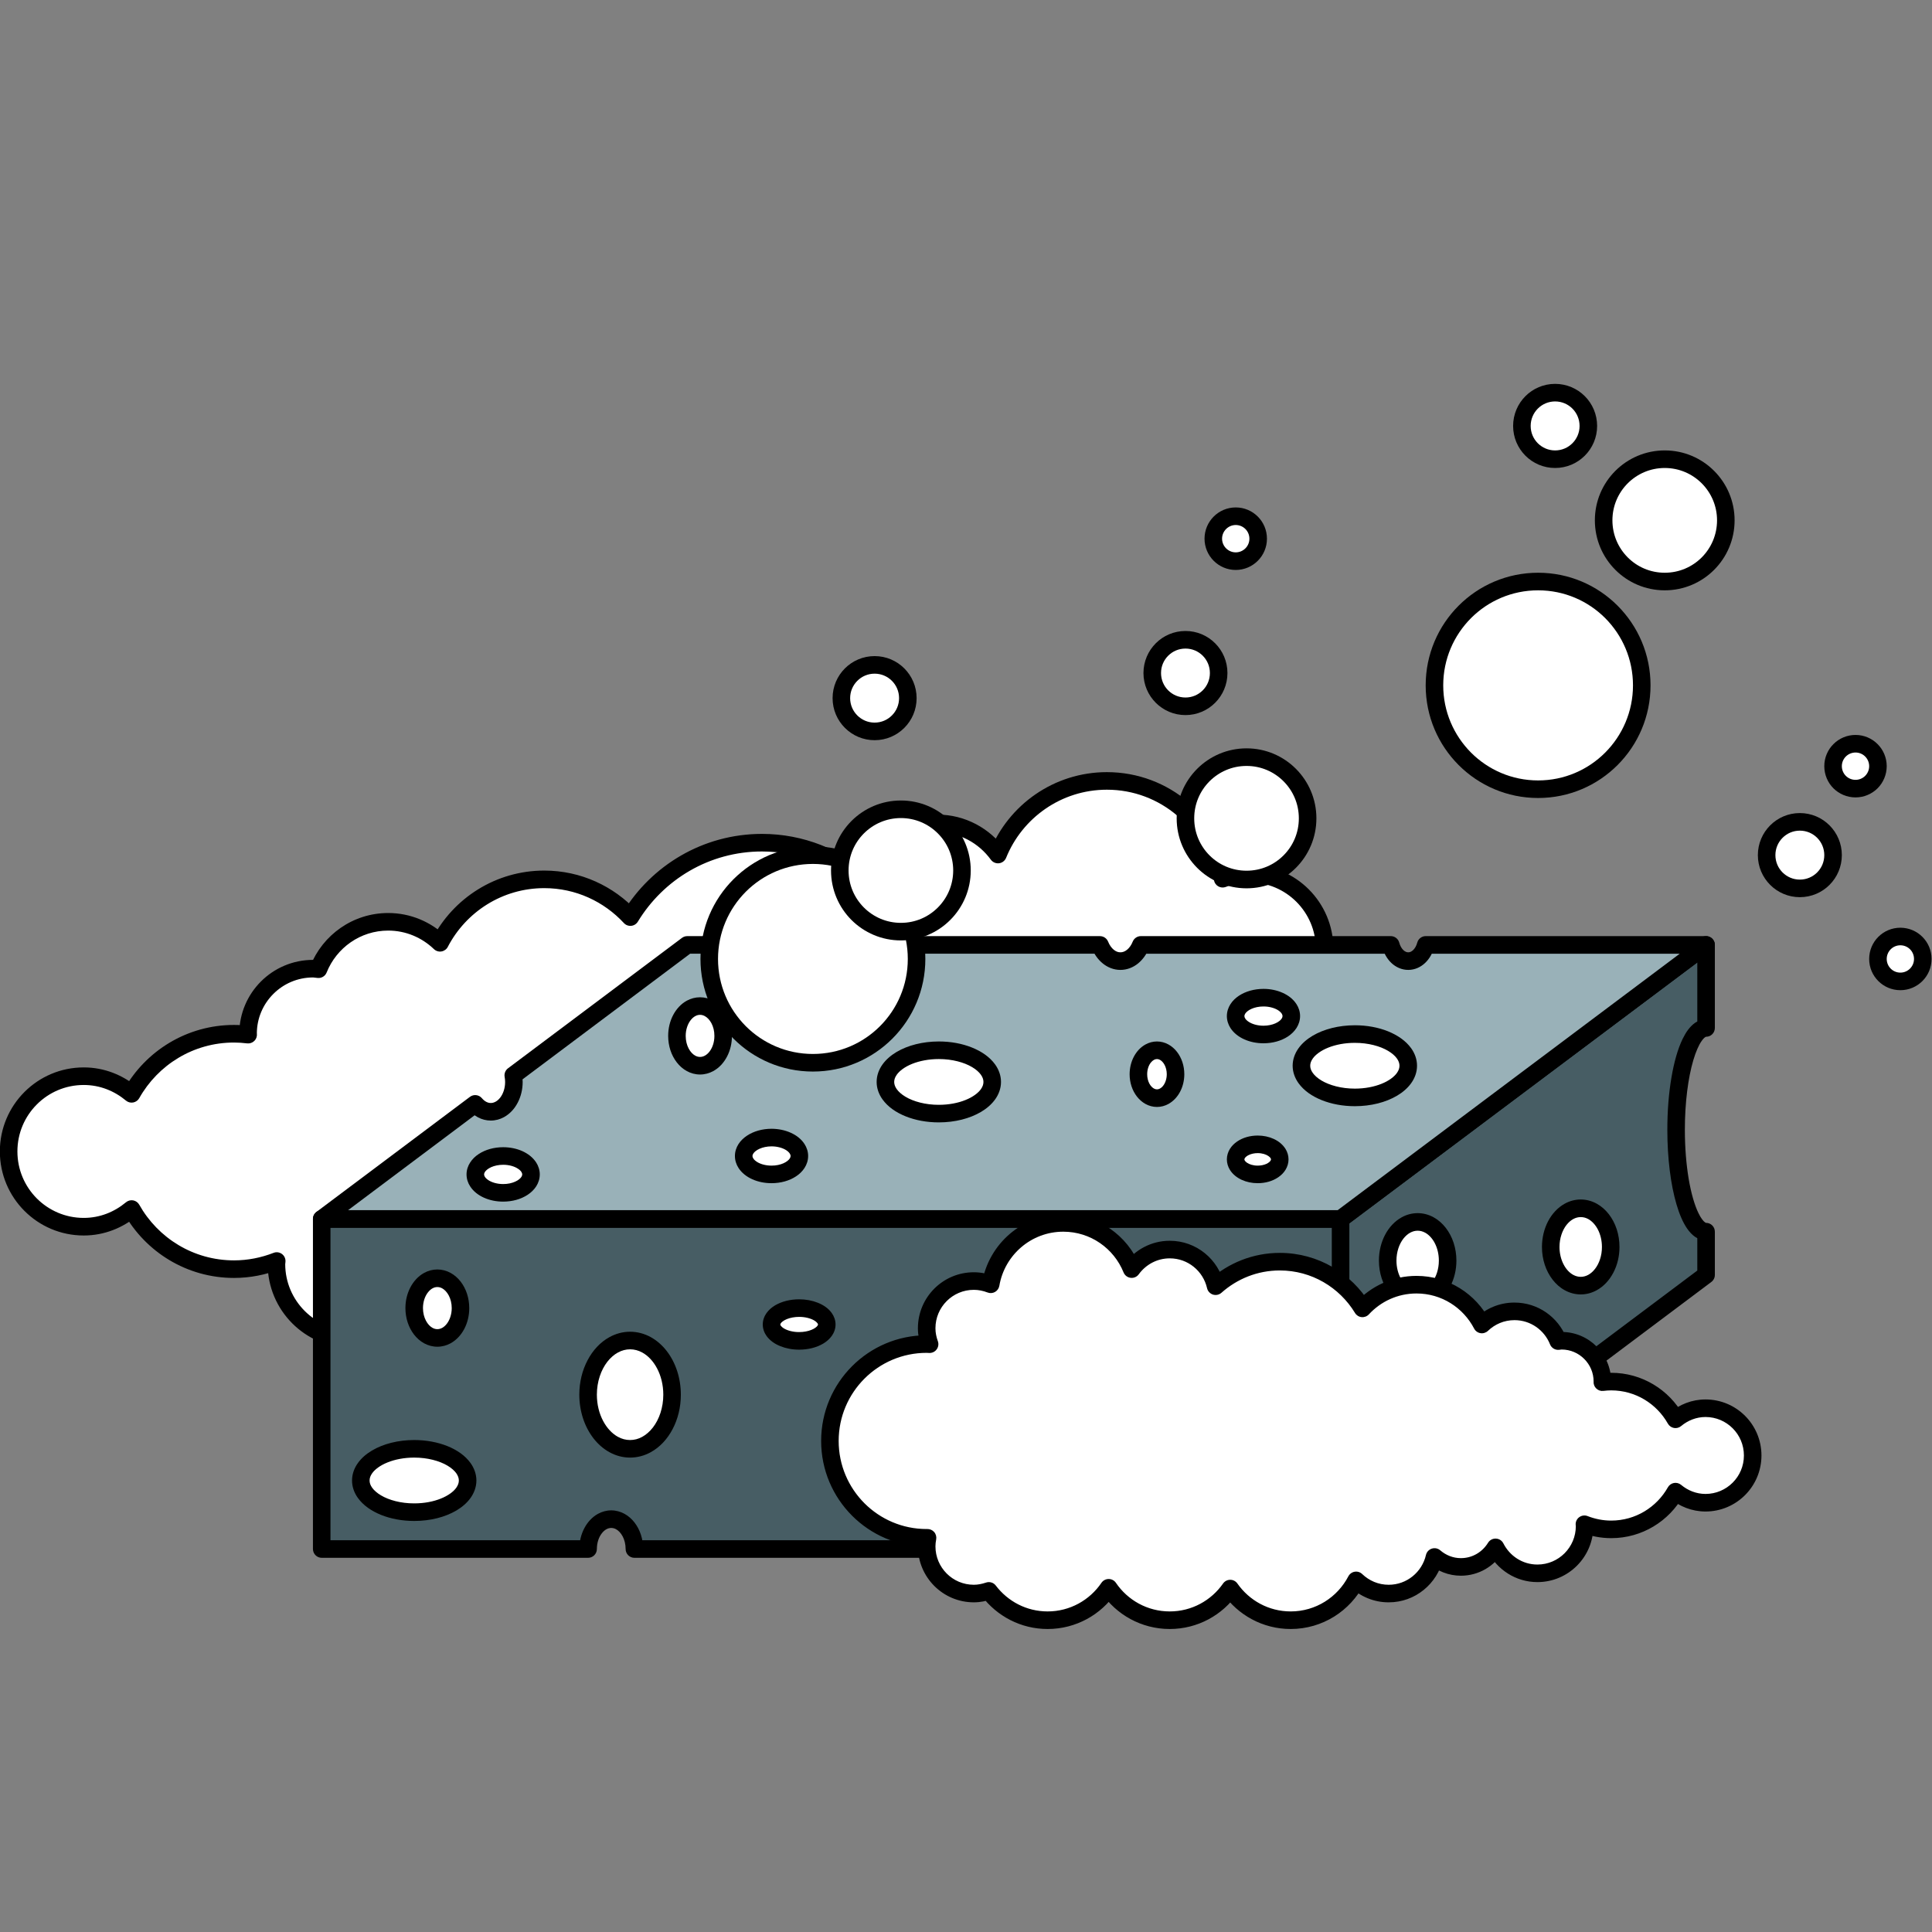 <svg xmlns="http://www.w3.org/2000/svg" xmlns:xlink="http://www.w3.org/1999/xlink" width="500" zoomAndPan="magnify" viewBox="0 0 375 375" height="500" preserveAspectRatio="xMidYMid meet" version="1.0"><rect x="0" y="0" width="375" height="375" fill="#808080" stroke="none"/><defs><clipPath id="deda19f90d"><path d="M 159 235 L 342 235 L 342 316.418 L 159 316.418 Z M 159 235 " clip-rule="nonzero"/></clipPath><clipPath id="07ae77522e"><path d="M 293 74.168 L 310 74.168 L 310 91 L 293 91 Z M 293 74.168 " clip-rule="nonzero"/></clipPath></defs><path fill="#ffffff" d="M 1.676 223.492 C 1.676 231.559 8.199 238.102 16.254 238.102 C 19.805 238.102 23.016 236.781 25.547 234.672 C 29.457 241.637 36.887 246.34 45.426 246.34 C 48.359 246.34 51.145 245.77 53.711 244.77 C 53.707 244.961 53.656 245.133 53.656 245.328 C 53.656 253.395 60.191 259.934 68.238 259.934 C 73.922 259.934 78.785 256.656 81.195 251.91 C 83.414 255.523 87.367 257.957 91.91 257.957 C 95.039 257.957 97.859 256.773 100.062 254.887 C 101.566 261.359 107.324 266.195 114.246 266.195 C 118.148 266.195 121.688 264.633 124.305 262.121 C 128.105 269.438 135.734 274.434 144.531 274.434 C 152.281 274.434 159.109 270.562 163.234 264.656 C 167.363 270.562 174.188 274.434 181.934 274.434 C 189.797 274.434 196.715 270.457 200.824 264.402 C 204.926 270.457 211.852 274.434 219.707 274.434 C 227.133 274.434 233.707 270.863 237.875 265.371 C 239.344 265.863 240.887 266.195 242.523 266.195 C 250.582 266.195 257.109 259.652 257.109 251.586 C 257.109 250.684 257 249.809 256.844 248.953 L 257.109 248.973 C 273.629 248.973 287.027 235.547 287.027 218.996 C 287.027 202.453 273.629 189.035 257.109 189.035 C 256.801 189.035 256.504 189.074 256.199 189.078 C 256.754 187.535 257.109 185.898 257.109 184.164 C 257.109 176.098 250.582 169.562 242.523 169.562 C 240.676 169.562 238.93 169.938 237.312 170.566 C 235.469 159.789 226.125 151.578 214.848 151.578 C 205.273 151.578 197.086 157.492 193.707 165.867 C 191.055 162.215 186.785 159.82 181.934 159.82 C 175.004 159.82 169.238 164.668 167.75 171.152 C 162.469 166.441 155.527 163.566 147.902 163.566 C 137.059 163.566 127.59 169.355 122.344 178.004 C 118.18 173.508 112.246 170.68 105.641 170.68 C 96.84 170.68 89.215 175.684 85.41 182.992 C 82.785 180.484 79.258 178.918 75.348 178.918 C 69.211 178.918 63.969 182.738 61.824 188.125 C 61.469 188.098 61.125 188.016 60.762 188.016 C 53.801 188.016 48.148 193.676 48.148 200.648 L 48.172 200.828 C 47.273 200.719 46.363 200.648 45.426 200.648 C 36.887 200.648 29.457 205.355 25.547 212.312 C 23.016 210.203 19.805 208.887 16.254 208.887 C 8.199 208.887 1.676 215.426 1.676 223.492 " fill-opacity="1" fill-rule="nonzero"/><path fill="#000000" d="M 1.676 223.492 L -0.027 223.492 C -0.027 232.504 7.262 239.809 16.254 239.809 C 20.23 239.809 23.836 238.324 26.637 235.98 L 25.547 234.672 L 24.059 235.508 C 28.258 242.988 36.25 248.047 45.426 248.047 C 48.578 248.047 51.578 247.43 54.332 246.359 L 53.711 244.77 L 52.008 244.734 L 52.371 244.738 L 52.008 244.715 L 52.008 244.734 L 52.371 244.738 L 52.008 244.715 L 52.008 244.742 C 52 244.809 51.961 245.008 51.953 245.328 C 51.961 254.336 59.25 261.641 68.238 261.641 C 74.59 261.641 80.035 257.965 82.715 252.68 L 81.195 251.91 L 79.742 252.805 C 82.25 256.891 86.746 259.664 91.91 259.664 C 95.469 259.664 98.695 258.312 101.172 256.184 L 100.062 254.887 L 98.406 255.273 C 99.242 258.891 101.27 262.043 104.051 264.297 C 106.832 266.551 110.391 267.906 114.246 267.902 C 118.609 267.906 122.57 266.148 125.484 263.359 L 124.305 262.121 L 122.797 262.914 C 126.879 270.766 135.078 276.137 144.531 276.141 C 152.855 276.141 160.207 271.977 164.633 265.633 L 163.234 264.656 L 161.84 265.633 C 166.27 271.977 173.613 276.141 181.934 276.141 C 190.375 276.141 197.824 271.859 202.234 265.367 L 200.824 264.402 L 199.414 265.359 C 203.82 271.859 211.27 276.141 219.707 276.141 C 227.688 276.141 234.762 272.301 239.23 266.398 L 237.875 265.371 L 237.328 266.988 C 238.918 267.52 240.648 267.902 242.523 267.902 C 251.52 267.902 258.812 260.598 258.812 251.586 C 258.812 250.551 258.688 249.566 258.516 248.637 L 256.844 248.953 L 256.738 250.656 L 257.008 250.672 L 257.109 250.676 C 274.574 250.672 288.723 236.488 288.73 218.996 C 288.723 201.512 274.574 187.328 257.109 187.328 C 256.656 187.332 256.344 187.371 256.168 187.371 L 256.199 189.078 L 257.801 189.656 C 258.406 187.973 258.812 186.133 258.812 184.164 C 258.812 175.156 251.52 167.855 242.523 167.855 C 240.445 167.852 238.484 168.281 236.699 168.969 L 237.312 170.566 L 238.988 170.277 C 237.016 158.691 226.973 149.875 214.848 149.871 C 204.559 149.875 195.762 156.227 192.129 165.227 L 193.707 165.867 L 195.082 164.863 C 192.133 160.797 187.352 158.113 181.934 158.113 C 178.07 158.113 174.512 159.469 171.73 161.727 C 168.945 163.988 166.922 167.145 166.09 170.77 L 167.75 171.152 L 168.879 169.875 C 163.305 164.906 155.961 161.859 147.902 161.859 C 136.445 161.859 126.43 167.988 120.891 177.121 L 122.344 178.004 L 123.598 176.844 C 119.125 172.023 112.738 168.977 105.641 168.977 C 96.184 168.98 87.984 174.355 83.898 182.207 L 85.41 182.992 L 86.586 181.762 C 83.672 178.965 79.719 177.215 75.348 177.215 C 68.488 177.219 62.633 181.477 60.238 187.492 L 61.824 188.125 L 61.965 186.426 C 61.766 186.418 61.371 186.32 60.762 186.312 C 52.859 186.316 46.449 192.73 46.445 200.648 L 46.461 200.836 L 46.477 201.012 L 48.172 200.828 L 48.371 199.133 C 47.43 199.02 46.449 198.941 45.426 198.941 C 36.25 198.941 28.258 204.008 24.059 211.477 L 25.547 212.312 L 26.637 211.004 C 23.832 208.668 20.23 207.18 16.254 207.184 C 7.262 207.184 -0.027 214.484 -0.027 223.492 L 3.379 223.492 C 3.379 219.926 4.816 216.711 7.148 214.371 C 9.484 212.031 12.691 210.594 16.254 210.594 C 19.379 210.594 22.195 211.746 24.453 213.629 C 24.84 213.949 25.355 214.086 25.852 213.992 C 26.348 213.898 26.781 213.594 27.027 213.152 C 30.652 206.707 37.523 202.352 45.426 202.355 C 46.27 202.355 47.117 202.418 47.973 202.52 C 48.48 202.582 49 202.402 49.371 202.035 C 49.738 201.672 49.918 201.152 49.863 200.641 L 49.844 200.457 L 48.148 200.648 L 49.852 200.648 C 49.852 197.625 51.07 194.906 53.051 192.926 C 55.027 190.945 57.746 189.727 60.762 189.723 C 60.887 189.719 61.172 189.777 61.676 189.824 C 62.426 189.887 63.125 189.457 63.402 188.758 C 65.305 183.996 69.93 180.625 75.348 180.625 C 78.801 180.629 81.902 181.996 84.23 184.227 C 84.621 184.598 85.164 184.766 85.688 184.676 C 86.215 184.586 86.676 184.258 86.918 183.785 C 90.445 177.012 97.496 172.387 105.641 172.387 C 111.754 172.391 117.23 174.996 121.098 179.164 C 121.461 179.559 121.984 179.754 122.52 179.703 C 123.051 179.648 123.523 179.352 123.805 178.895 C 128.758 170.73 137.676 165.27 147.902 165.27 C 155.098 165.27 161.625 167.98 166.617 172.426 C 167.066 172.824 167.691 172.957 168.27 172.773 C 168.84 172.59 169.273 172.121 169.41 171.531 C 170.066 168.668 171.672 166.168 173.875 164.379 C 176.078 162.594 178.867 161.527 181.934 161.527 C 186.211 161.527 189.973 163.637 192.328 166.871 C 192.695 167.367 193.301 167.633 193.914 167.559 C 194.527 167.48 195.051 167.078 195.285 166.504 C 198.418 158.754 205.988 153.281 214.848 153.281 C 225.285 153.277 233.93 160.883 235.629 170.848 C 235.719 171.355 236.023 171.789 236.469 172.043 C 236.91 172.297 237.449 172.336 237.922 172.156 C 239.379 171.594 240.91 171.266 242.523 171.266 C 246.086 171.266 249.293 172.707 251.633 175.043 C 253.965 177.383 255.406 180.598 255.406 184.164 C 255.406 185.668 255.098 187.105 254.598 188.496 C 254.406 189.023 254.492 189.617 254.816 190.074 C 255.141 190.527 255.672 190.793 256.23 190.785 C 256.66 190.77 256.949 190.734 257.109 190.738 C 264.906 190.738 271.949 193.898 277.055 199.016 C 282.164 204.137 285.324 211.188 285.324 218.996 C 285.324 226.805 282.164 233.863 277.055 238.984 C 271.949 244.102 264.906 247.262 257.109 247.266 L 257.109 248.973 L 257.207 247.266 L 256.941 247.25 C 256.418 247.223 255.906 247.434 255.566 247.824 C 255.219 248.219 255.066 248.754 255.164 249.27 C 255.312 250.051 255.406 250.82 255.406 251.586 C 255.406 255.152 253.965 258.371 251.633 260.715 C 249.293 263.051 246.086 264.492 242.523 264.492 C 241.117 264.492 239.762 264.207 238.418 263.754 C 237.727 263.52 236.961 263.754 236.516 264.336 C 232.652 269.43 226.578 272.73 219.707 272.73 C 212.438 272.73 206.035 269.047 202.234 263.445 C 201.918 262.977 201.387 262.695 200.824 262.695 C 200.262 262.695 199.734 262.977 199.414 263.441 C 195.605 269.047 189.211 272.73 181.934 272.73 C 174.766 272.73 168.461 269.148 164.629 263.676 C 164.309 263.219 163.789 262.949 163.234 262.949 C 162.676 262.949 162.156 263.219 161.84 263.676 C 158.016 269.148 151.703 272.73 144.531 272.73 C 136.391 272.73 129.34 268.105 125.816 261.336 C 125.57 260.863 125.113 260.527 124.586 260.445 C 124.059 260.355 123.516 260.52 123.129 260.891 C 120.805 263.113 117.691 264.492 114.246 264.492 C 111.188 264.492 108.398 263.43 106.195 261.645 C 103.988 259.859 102.387 257.363 101.723 254.5 C 101.59 253.918 101.164 253.453 100.598 253.266 C 100.027 253.078 99.414 253.203 98.961 253.59 C 97.031 255.242 94.605 256.25 91.91 256.25 C 87.988 256.25 84.578 254.156 82.648 251.016 C 82.324 250.488 81.738 250.18 81.129 250.207 C 80.512 250.227 79.957 250.586 79.676 251.133 C 77.539 255.34 73.25 258.227 68.238 258.227 C 64.684 258.227 61.473 256.789 59.137 254.449 C 56.801 252.109 55.363 248.895 55.359 245.328 L 55.086 245.328 L 55.359 245.355 L 55.359 245.328 L 55.086 245.328 L 55.359 245.355 C 55.359 245.332 55.402 245.152 55.414 244.805 C 55.426 244.23 55.152 243.695 54.688 243.371 C 54.223 243.043 53.621 242.969 53.094 243.18 C 50.707 244.105 48.133 244.637 45.426 244.637 C 37.523 244.641 30.652 240.281 27.027 233.832 C 26.781 233.395 26.348 233.082 25.852 232.992 C 25.355 232.902 24.84 233.039 24.453 233.363 C 22.195 235.242 19.379 236.395 16.254 236.395 C 12.691 236.395 9.484 234.953 7.148 232.617 C 4.816 230.277 3.379 227.059 3.379 223.492 L 1.676 223.492 " fill-opacity="1" fill-rule="nonzero"/><path fill="#475d64" d="M 325.332 219.297 C 325.332 208.383 327.934 199.531 331.148 199.531 L 331.148 183.41 L 260.203 236.602 L 260.203 300.664 L 295.285 274.359 C 295.227 273.938 295.184 273.508 295.184 273.059 C 295.184 268.918 297.785 265.555 300.996 265.555 C 302.41 265.555 303.684 266.227 304.691 267.305 L 331.148 247.465 L 331.148 239.066 C 327.934 239.062 325.332 230.207 325.332 219.297 " fill-opacity="1" fill-rule="nonzero"/><path fill="#000000" d="M 325.332 219.297 L 327.031 219.297 C 327.027 213.98 327.676 209.16 328.664 205.805 C 329.156 204.133 329.742 202.82 330.281 202.062 C 330.547 201.676 330.789 201.441 330.949 201.332 C 331.113 201.223 331.148 201.238 331.152 201.234 C 332.094 201.234 332.852 200.473 332.852 199.531 L 332.852 183.41 C 332.852 182.762 332.488 182.172 331.91 181.883 C 331.336 181.594 330.648 181.656 330.129 182.043 L 259.184 235.234 C 258.754 235.559 258.5 236.062 258.5 236.602 L 258.5 300.664 C 258.5 301.309 258.863 301.898 259.441 302.188 C 260.016 302.477 260.703 302.414 261.223 302.027 L 296.305 275.727 C 296.801 275.355 297.055 274.746 296.969 274.133 C 296.922 273.746 296.883 273.395 296.883 273.059 C 296.883 271.348 297.434 269.824 298.234 268.801 C 298.629 268.285 299.086 267.898 299.551 267.645 C 300.02 267.387 300.496 267.262 300.996 267.262 C 301.855 267.262 302.672 267.652 303.445 268.469 C 304.039 269.105 305.016 269.191 305.711 268.672 L 332.168 248.828 C 332.598 248.508 332.852 248.004 332.852 247.465 L 332.852 239.066 C 332.852 238.125 332.094 237.359 331.152 237.359 C 331.148 237.355 331.113 237.367 330.949 237.262 C 330.668 237.086 330.141 236.469 329.664 235.453 C 328.93 233.949 328.25 231.633 327.777 228.852 C 327.309 226.059 327.031 222.785 327.031 219.297 L 323.629 219.297 C 323.633 224.891 324.289 229.957 325.402 233.754 C 325.965 235.66 326.629 237.246 327.484 238.484 C 327.922 239.102 328.402 239.645 329.004 240.066 C 329.602 240.484 330.352 240.77 331.148 240.77 L 331.148 239.066 L 329.445 239.066 L 329.445 246.613 L 303.672 265.938 L 304.691 267.305 L 305.934 266.137 C 304.695 264.801 302.969 263.848 300.996 263.852 C 299.895 263.852 298.84 264.145 297.918 264.648 C 296.531 265.41 295.43 266.621 294.668 268.074 C 293.91 269.527 293.48 271.238 293.48 273.059 C 293.48 273.613 293.531 274.125 293.594 274.586 L 295.285 274.359 L 294.266 272.996 L 261.906 297.254 L 261.906 237.453 L 329.445 186.816 L 329.445 199.531 L 331.148 199.531 L 331.148 197.824 C 330.352 197.82 329.602 198.113 329.008 198.531 C 327.961 199.277 327.242 200.348 326.598 201.648 C 325.652 203.605 324.93 206.164 324.422 209.176 C 323.91 212.18 323.629 215.625 323.629 219.297 L 325.332 219.297 " fill-opacity="1" fill-rule="nonzero"/><path fill="#475d64" d="M 62.441 236.602 L 62.441 300.664 L 114.148 300.664 C 114.148 297.461 116.168 294.867 118.641 294.867 C 121.121 294.867 123.133 297.461 123.133 300.664 L 205.156 300.664 C 204.969 299.766 204.836 298.844 204.836 297.875 C 204.836 292.07 208.484 287.367 212.98 287.367 C 217.477 287.367 221.129 292.07 221.129 297.875 C 221.129 298.844 220.992 299.766 220.801 300.664 L 260.203 300.664 L 260.203 236.602 L 62.441 236.602 " fill-opacity="1" fill-rule="nonzero"/><path fill="#000000" d="M 62.441 236.602 L 60.742 236.602 L 60.742 300.664 C 60.742 301.113 60.922 301.547 61.242 301.867 C 61.555 302.188 61.996 302.371 62.441 302.371 L 114.148 302.371 C 114.598 302.371 115.035 302.188 115.355 301.867 C 115.672 301.547 115.852 301.113 115.852 300.664 C 115.852 299.422 116.25 298.328 116.816 297.613 C 117.09 297.254 117.398 296.992 117.711 296.82 C 118.02 296.652 118.324 296.578 118.641 296.574 C 118.961 296.578 119.266 296.652 119.574 296.82 C 120.035 297.07 120.508 297.547 120.859 298.215 C 121.211 298.883 121.434 299.73 121.434 300.664 C 121.434 301.113 121.609 301.547 121.93 301.867 C 122.246 302.188 122.688 302.371 123.133 302.371 L 205.156 302.371 C 205.672 302.371 206.16 302.133 206.484 301.734 C 206.805 301.336 206.934 300.805 206.824 300.305 C 206.648 299.484 206.539 298.684 206.539 297.875 C 206.531 295.328 207.344 293.055 208.562 291.488 C 209.176 290.707 209.883 290.098 210.625 289.688 C 211.371 289.285 212.152 289.07 212.98 289.07 C 213.805 289.07 214.59 289.285 215.336 289.688 C 216.453 290.297 217.484 291.367 218.227 292.789 C 218.969 294.211 219.426 295.965 219.422 297.875 C 219.426 298.684 219.309 299.484 219.137 300.305 C 219.031 300.805 219.156 301.34 219.477 301.734 C 219.797 302.133 220.289 302.371 220.801 302.371 L 260.203 302.371 C 260.652 302.371 261.09 302.188 261.406 301.867 C 261.727 301.547 261.906 301.113 261.906 300.664 L 261.906 236.602 C 261.906 236.152 261.727 235.711 261.406 235.391 C 261.09 235.078 260.652 234.895 260.203 234.895 L 62.441 234.895 C 61.996 234.895 61.555 235.078 61.242 235.391 C 60.922 235.711 60.742 236.152 60.742 236.602 L 62.441 236.602 L 62.441 238.305 L 258.5 238.305 L 258.5 298.953 L 220.801 298.957 L 220.801 300.664 L 222.469 301.016 C 222.676 300.047 222.828 299 222.828 297.875 C 222.828 294.613 221.812 291.629 220.086 289.395 C 219.223 288.281 218.172 287.352 216.965 286.695 C 215.762 286.039 214.398 285.66 212.98 285.66 C 211.559 285.66 210.195 286.039 208.992 286.695 C 207.188 287.68 205.73 289.27 204.719 291.203 C 203.707 293.141 203.133 295.426 203.133 297.875 C 203.133 299.004 203.285 300.047 203.496 301.016 L 205.156 300.664 L 205.156 298.957 L 123.133 298.957 L 123.133 300.664 L 124.832 300.664 C 124.832 298.707 124.23 296.902 123.16 295.52 C 122.629 294.832 121.973 294.246 121.207 293.828 C 120.438 293.41 119.559 293.16 118.641 293.16 C 117.723 293.16 116.848 293.41 116.078 293.828 C 114.93 294.461 114.031 295.453 113.414 296.633 C 112.793 297.812 112.445 299.195 112.445 300.664 L 114.148 300.664 L 114.148 298.957 L 64.145 298.957 L 64.145 236.602 L 62.441 236.602 L 62.441 238.305 L 62.441 236.602 " fill-opacity="1" fill-rule="nonzero"/><path fill="#99b1b8" d="M 276.734 183.41 C 276.246 185.23 274.914 186.551 273.34 186.551 C 271.762 186.551 270.434 185.23 269.945 183.41 L 221.441 183.41 C 220.695 185.266 219.203 186.551 217.465 186.551 C 215.734 186.551 214.25 185.266 213.5 183.41 L 177.727 183.41 C 177.727 186.805 173.094 189.559 167.363 189.559 C 161.645 189.559 157 186.805 157 183.41 L 133.395 183.41 L 99.625 208.719 C 99.699 209.133 99.746 209.562 99.746 210.004 C 99.746 213.203 97.734 215.797 95.254 215.797 C 94.09 215.797 93.035 215.203 92.238 214.262 L 62.441 236.602 L 260.203 236.602 L 331.148 183.41 L 276.734 183.41 " fill-opacity="1" fill-rule="nonzero"/><path fill="#000000" d="M 276.734 183.41 L 275.086 182.969 C 274.918 183.605 274.605 184.117 274.277 184.422 C 273.938 184.734 273.641 184.844 273.34 184.844 C 273.035 184.84 272.738 184.734 272.402 184.422 C 272.074 184.117 271.762 183.609 271.594 182.969 C 271.398 182.223 270.719 181.699 269.945 181.699 L 221.441 181.699 C 220.746 181.699 220.121 182.125 219.859 182.77 C 219.586 183.465 219.176 184.012 218.754 184.352 C 218.324 184.695 217.91 184.844 217.465 184.844 C 217.027 184.844 216.617 184.695 216.188 184.352 C 215.766 184.012 215.359 183.465 215.082 182.77 C 214.82 182.125 214.195 181.703 213.5 181.703 L 177.727 181.703 C 177.281 181.703 176.84 181.887 176.527 182.203 C 176.207 182.52 176.023 182.957 176.023 183.41 C 176.023 183.863 175.883 184.309 175.527 184.809 C 175.004 185.555 173.965 186.355 172.531 186.926 C 171.098 187.496 169.305 187.852 167.363 187.852 C 164.777 187.855 162.453 187.211 160.906 186.289 C 160.129 185.832 159.555 185.309 159.203 184.809 C 158.848 184.309 158.707 183.863 158.703 183.41 C 158.703 182.957 158.52 182.52 158.207 182.203 C 157.887 181.887 157.449 181.703 157 181.703 L 133.395 181.703 C 133.02 181.703 132.668 181.82 132.371 182.043 L 98.605 207.355 C 98.09 207.738 97.84 208.387 97.949 209.016 C 98.008 209.352 98.043 209.68 98.043 210.004 C 98.047 211.242 97.645 212.336 97.086 213.055 C 96.805 213.41 96.496 213.676 96.188 213.84 C 95.879 214.008 95.578 214.09 95.254 214.09 C 94.961 214.09 94.68 214.02 94.391 213.867 C 94.105 213.723 93.812 213.484 93.535 213.16 C 92.957 212.473 91.934 212.355 91.219 212.895 L 61.422 235.234 C 60.832 235.676 60.598 236.441 60.828 237.137 C 61.059 237.836 61.711 238.305 62.441 238.305 L 260.203 238.305 C 260.578 238.305 260.926 238.188 261.223 237.965 L 332.168 184.773 C 332.758 184.328 333 183.566 332.766 182.867 C 332.531 182.172 331.887 181.699 331.148 181.699 L 276.734 181.699 C 275.961 181.699 275.285 182.219 275.086 182.969 L 276.734 183.41 L 276.734 185.117 L 326.035 185.117 L 259.637 234.895 L 67.562 234.895 L 93.258 215.625 L 92.238 214.262 L 90.938 215.363 C 91.461 215.988 92.09 216.516 92.82 216.898 C 93.551 217.277 94.383 217.5 95.254 217.5 C 96.172 217.5 97.055 217.258 97.816 216.84 C 98.969 216.207 99.871 215.215 100.484 214.031 C 101.105 212.852 101.449 211.469 101.449 210.004 C 101.449 209.445 101.391 208.914 101.301 208.422 L 99.625 208.719 L 100.645 210.086 L 133.957 185.113 L 157 185.113 L 157 183.41 L 155.297 183.41 C 155.297 184.652 155.734 185.824 156.434 186.789 C 157.477 188.254 159.062 189.332 160.938 190.09 C 162.816 190.84 165.012 191.262 167.363 191.262 C 170.504 191.258 173.359 190.523 175.562 189.227 C 176.664 188.57 177.605 187.77 178.301 186.789 C 178.996 185.824 179.438 184.648 179.43 183.41 L 177.727 183.41 L 177.727 185.113 L 213.5 185.113 L 213.5 183.41 L 211.922 184.047 C 212.391 185.211 213.102 186.234 214.043 187 C 214.977 187.762 216.176 188.262 217.465 188.258 C 218.758 188.262 219.961 187.77 220.898 187.004 C 221.836 186.234 222.551 185.211 223.023 184.047 L 221.441 183.41 L 221.441 185.117 L 269.945 185.117 L 269.945 183.41 L 268.301 183.848 C 268.621 185.031 269.211 186.094 270.062 186.906 C 270.91 187.711 272.066 188.262 273.34 188.258 C 274.613 188.262 275.77 187.711 276.613 186.906 C 277.465 186.098 278.059 185.035 278.379 183.848 L 276.734 183.41 L 276.734 185.117 L 276.734 183.41 " fill-opacity="1" fill-rule="nonzero"/><path fill="#ffffff" d="M 130.449 270.703 C 130.449 276.504 126.801 281.215 122.301 281.215 C 117.809 281.215 114.148 276.504 114.148 270.703 C 114.148 264.902 117.809 260.195 122.301 260.195 C 126.801 260.195 130.449 264.902 130.449 270.703 " fill-opacity="1" fill-rule="nonzero"/><path fill="#000000" d="M 130.449 270.703 L 128.746 270.703 C 128.746 273.246 127.938 275.52 126.719 277.086 C 126.105 277.875 125.402 278.48 124.656 278.891 C 123.91 279.301 123.125 279.508 122.301 279.508 C 121.477 279.508 120.695 279.301 119.945 278.891 C 118.828 278.281 117.801 277.207 117.055 275.785 C 116.305 274.363 115.852 272.609 115.852 270.703 C 115.852 268.164 116.664 265.891 117.883 264.32 C 118.496 263.535 119.199 262.926 119.945 262.52 C 120.695 262.113 121.477 261.902 122.301 261.902 C 123.125 261.902 123.91 262.113 124.656 262.52 C 125.773 263.125 126.801 264.195 127.547 265.625 C 128.293 267.039 128.746 268.793 128.746 270.703 L 132.152 270.703 C 132.145 267.445 131.137 264.465 129.406 262.227 C 128.539 261.109 127.488 260.184 126.289 259.523 C 125.086 258.867 123.723 258.488 122.301 258.488 C 120.879 258.488 119.52 258.867 118.32 259.523 C 116.508 260.512 115.051 262.105 114.039 264.039 C 113.023 265.969 112.445 268.258 112.445 270.703 C 112.449 273.965 113.465 276.945 115.195 279.18 C 116.062 280.297 117.113 281.227 118.32 281.883 C 119.516 282.543 120.879 282.918 122.301 282.918 C 123.723 282.918 125.086 282.543 126.289 281.883 C 128.094 280.898 129.551 279.305 130.562 277.371 C 131.578 275.434 132.152 273.148 132.152 270.703 L 130.449 270.703 " fill-opacity="1" fill-rule="nonzero"/><path fill="#ffffff" d="M 89.379 253.902 C 89.379 257.098 87.367 259.691 84.887 259.691 C 82.414 259.691 80.395 257.098 80.395 253.902 C 80.395 250.703 82.414 248.109 84.887 248.109 C 87.367 248.109 89.379 250.703 89.379 253.902 " fill-opacity="1" fill-rule="nonzero"/><path fill="#000000" d="M 89.379 253.902 L 87.68 253.902 C 87.68 255.145 87.277 256.238 86.719 256.953 C 86.441 257.312 86.129 257.574 85.824 257.742 C 85.512 257.906 85.211 257.988 84.887 257.988 C 84.57 257.988 84.266 257.906 83.957 257.742 C 83.496 257.488 83.027 257.016 82.676 256.344 C 82.324 255.68 82.098 254.828 82.098 253.902 C 82.098 252.66 82.496 251.57 83.062 250.855 C 83.336 250.496 83.652 250.227 83.957 250.062 C 84.266 249.895 84.57 249.816 84.887 249.816 C 85.211 249.816 85.512 249.895 85.824 250.062 C 86.281 250.312 86.754 250.789 87.105 251.453 C 87.457 252.121 87.68 252.969 87.68 253.902 L 91.082 253.902 C 91.078 251.941 90.477 250.141 89.41 248.758 C 88.875 248.07 88.219 247.484 87.453 247.066 C 86.688 246.648 85.805 246.402 84.887 246.402 C 83.977 246.402 83.094 246.648 82.328 247.066 C 81.18 247.695 80.281 248.691 79.66 249.867 C 79.039 251.051 78.691 252.43 78.691 253.902 C 78.695 255.859 79.305 257.664 80.367 259.043 C 80.906 259.734 81.562 260.32 82.328 260.738 C 83.094 261.156 83.977 261.398 84.887 261.398 C 85.805 261.398 86.688 261.156 87.453 260.738 C 88.602 260.105 89.5 259.113 90.121 257.934 C 90.738 256.75 91.082 255.371 91.082 253.902 L 89.379 253.902 " fill-opacity="1" fill-rule="nonzero"/><path fill="#ffffff" d="M 140.367 201.066 C 140.367 204.266 138.359 206.859 135.879 206.859 C 133.398 206.859 131.391 204.266 131.391 201.066 C 131.391 197.867 133.398 195.273 135.879 195.273 C 138.359 195.273 140.367 197.867 140.367 201.066 " fill-opacity="1" fill-rule="nonzero"/><path fill="#000000" d="M 140.367 201.066 L 138.664 201.066 C 138.672 202.305 138.266 203.398 137.711 204.113 C 137.434 204.473 137.121 204.734 136.812 204.902 C 136.5 205.07 136.199 205.148 135.879 205.148 C 135.559 205.148 135.254 205.07 134.945 204.902 C 134.488 204.656 134.012 204.18 133.668 203.516 C 133.316 202.848 133.094 202 133.094 201.066 C 133.094 199.824 133.496 198.73 134.055 198.016 C 134.328 197.66 134.641 197.395 134.945 197.23 C 135.254 197.059 135.559 196.98 135.879 196.98 C 136.199 196.98 136.5 197.059 136.812 197.23 C 137.273 197.477 137.742 197.953 138.094 198.617 C 138.445 199.285 138.672 200.133 138.664 201.066 L 142.07 201.066 C 142.07 199.109 141.469 197.305 140.398 195.922 C 139.863 195.234 139.207 194.652 138.441 194.23 C 137.676 193.812 136.793 193.57 135.879 193.57 C 134.961 193.57 134.078 193.812 133.316 194.23 C 132.164 194.859 131.27 195.855 130.648 197.039 C 130.031 198.219 129.691 199.602 129.691 201.066 C 129.695 203.02 130.293 204.824 131.363 206.207 C 131.895 206.895 132.551 207.48 133.316 207.898 C 134.078 208.32 134.961 208.562 135.879 208.562 C 136.793 208.562 137.676 208.32 138.441 207.898 C 139.594 207.273 140.492 206.277 141.109 205.094 C 141.73 203.914 142.07 202.535 142.07 201.066 L 140.367 201.066 " fill-opacity="1" fill-rule="nonzero"/><path fill="#ffffff" d="M 228.172 208.508 C 228.172 211.07 226.551 213.152 224.566 213.152 C 222.578 213.152 220.965 211.07 220.965 208.508 C 220.965 205.934 222.578 203.855 224.566 203.855 C 226.551 203.855 228.172 205.934 228.172 208.508 " fill-opacity="1" fill-rule="nonzero"/><path fill="#000000" d="M 228.172 208.508 L 226.469 208.508 C 226.469 209.426 226.168 210.234 225.766 210.742 C 225.57 211 225.355 211.176 225.152 211.285 C 224.949 211.398 224.766 211.441 224.566 211.445 C 224.367 211.441 224.184 211.398 223.98 211.285 C 223.68 211.121 223.34 210.793 223.082 210.309 C 222.832 209.824 222.664 209.195 222.668 208.508 C 222.664 207.578 222.965 206.77 223.363 206.262 C 223.562 206.012 223.777 205.828 223.98 205.719 C 224.184 205.609 224.367 205.562 224.566 205.562 C 224.766 205.562 224.945 205.609 225.152 205.719 C 225.453 205.883 225.789 206.211 226.047 206.699 C 226.301 207.184 226.469 207.809 226.469 208.508 L 229.875 208.508 C 229.871 206.863 229.363 205.344 228.457 204.172 C 228.004 203.586 227.441 203.082 226.781 202.723 C 226.125 202.363 225.359 202.148 224.566 202.148 C 223.77 202.148 223.008 202.363 222.352 202.723 C 221.359 203.266 220.598 204.117 220.074 205.113 C 219.551 206.113 219.262 207.273 219.258 208.508 C 219.262 210.145 219.766 211.664 220.676 212.836 C 221.129 213.418 221.691 213.922 222.352 214.285 C 223.008 214.645 223.77 214.859 224.566 214.859 C 225.359 214.859 226.125 214.645 226.781 214.285 C 227.77 213.738 228.539 212.891 229.062 211.895 C 229.586 210.895 229.871 209.738 229.875 208.508 L 228.172 208.508 " fill-opacity="1" fill-rule="nonzero"/><path fill="#ffffff" d="M 235.598 268.418 C 235.598 272.344 233.125 275.531 230.078 275.531 C 227.035 275.531 224.566 272.344 224.566 268.418 C 224.566 264.484 227.035 261.305 230.078 261.305 C 233.125 261.305 235.598 264.484 235.598 268.418 " fill-opacity="1" fill-rule="nonzero"/><path fill="#000000" d="M 235.598 268.418 L 233.895 268.418 C 233.895 270.02 233.383 271.445 232.637 272.402 C 232.266 272.875 231.844 273.242 231.414 273.477 C 230.977 273.707 230.543 273.824 230.078 273.828 C 229.617 273.824 229.184 273.707 228.75 273.477 C 228.105 273.125 227.48 272.48 227.016 271.602 C 226.555 270.723 226.27 269.621 226.27 268.418 C 226.27 266.812 226.781 265.387 227.527 264.434 C 227.895 263.957 228.316 263.598 228.746 263.363 C 229.184 263.125 229.617 263.012 230.078 263.012 C 230.543 263.012 230.977 263.125 231.414 263.363 C 232.055 263.715 232.684 264.352 233.148 265.23 C 233.609 266.113 233.895 267.215 233.895 268.418 L 237.301 268.418 C 237.297 266.094 236.578 263.961 235.324 262.34 C 234.699 261.531 233.93 260.852 233.039 260.363 C 232.152 259.879 231.137 259.602 230.078 259.602 C 229.023 259.602 228.008 259.879 227.121 260.367 C 225.785 261.098 224.73 262.258 224 263.645 C 223.27 265.043 222.867 266.676 222.863 268.418 C 222.867 270.738 223.586 272.871 224.836 274.492 C 225.465 275.301 226.234 275.984 227.121 276.469 C 228.008 276.953 229.023 277.238 230.078 277.238 C 231.137 277.238 232.152 276.953 233.039 276.469 C 234.375 275.742 235.43 274.578 236.164 273.188 C 236.895 271.793 237.301 270.164 237.301 268.418 L 235.598 268.418 " fill-opacity="1" fill-rule="nonzero"/><path fill="#ffffff" d="M 280.984 244.68 C 280.984 248.824 278.379 252.188 275.168 252.188 C 271.953 252.188 269.352 248.824 269.352 244.68 C 269.352 240.535 271.953 237.172 275.168 237.172 C 278.379 237.172 280.984 240.535 280.984 244.68 " fill-opacity="1" fill-rule="nonzero"/><path fill="#000000" d="M 280.984 244.68 L 279.281 244.68 C 279.281 246.395 278.734 247.914 277.934 248.941 C 277.535 249.453 277.082 249.84 276.617 250.094 C 276.148 250.352 275.672 250.477 275.168 250.48 C 274.66 250.477 274.188 250.352 273.719 250.094 C 273.02 249.719 272.348 249.027 271.855 248.082 C 271.359 247.145 271.051 245.969 271.051 244.68 C 271.051 242.965 271.602 241.441 272.398 240.418 C 272.801 239.906 273.25 239.516 273.719 239.262 C 274.188 239.008 274.66 238.879 275.168 238.879 C 275.672 238.879 276.148 239.008 276.617 239.262 C 277.316 239.641 277.992 240.332 278.484 241.277 C 278.977 242.219 279.281 243.395 279.281 244.68 L 282.688 244.68 C 282.684 242.25 281.934 240.02 280.625 238.328 C 279.969 237.484 279.172 236.773 278.246 236.266 C 277.324 235.762 276.27 235.469 275.168 235.469 C 274.066 235.469 273.012 235.762 272.09 236.266 C 270.703 237.027 269.598 238.238 268.836 239.691 C 268.074 241.148 267.648 242.859 267.648 244.68 C 267.648 247.109 268.402 249.344 269.707 251.031 C 270.363 251.875 271.164 252.586 272.09 253.094 C 273.012 253.598 274.066 253.891 275.168 253.891 C 276.27 253.891 277.324 253.598 278.246 253.094 C 279.637 252.332 280.738 251.121 281.5 249.668 C 282.258 248.215 282.688 246.504 282.688 244.68 L 280.984 244.68 " fill-opacity="1" fill-rule="nonzero"/><path fill="#ffffff" d="M 312.637 242.039 C 312.637 246.176 310.031 249.539 306.824 249.539 C 303.609 249.539 300.996 246.176 300.996 242.039 C 300.996 237.891 303.609 234.531 306.824 234.531 C 310.031 234.531 312.637 237.891 312.637 242.039 " fill-opacity="1" fill-rule="nonzero"/><path fill="#000000" d="M 312.637 242.039 L 310.934 242.039 C 310.938 243.746 310.391 245.27 309.59 246.293 C 309.191 246.809 308.734 247.199 308.27 247.453 C 307.801 247.703 307.324 247.832 306.824 247.832 C 306.316 247.832 305.84 247.703 305.367 247.453 C 304.668 247.074 303.992 246.383 303.5 245.434 C 303.004 244.496 302.699 243.32 302.699 242.039 C 302.699 240.316 303.25 238.801 304.047 237.773 C 304.445 237.258 304.902 236.871 305.367 236.617 C 305.84 236.359 306.316 236.238 306.824 236.238 C 307.324 236.238 307.801 236.359 308.27 236.613 C 308.969 236.996 309.645 237.688 310.137 238.629 C 310.629 239.57 310.934 240.75 310.934 242.039 L 314.34 242.039 C 314.34 239.602 313.586 237.375 312.277 235.68 C 311.625 234.836 310.824 234.125 309.902 233.621 C 308.973 233.113 307.922 232.82 306.824 232.82 C 305.719 232.82 304.664 233.113 303.742 233.621 C 302.352 234.379 301.25 235.594 300.484 237.043 C 299.723 238.5 299.297 240.211 299.293 242.039 C 299.297 244.469 300.051 246.695 301.359 248.383 C 302.016 249.234 302.812 249.945 303.742 250.445 C 304.664 250.953 305.719 251.246 306.824 251.246 C 307.922 251.246 308.98 250.953 309.902 250.445 C 311.289 249.688 312.391 248.473 313.152 247.02 C 313.914 245.57 314.34 243.859 314.34 242.039 L 312.637 242.039 " fill-opacity="1" fill-rule="nonzero"/><path fill="#ffffff" d="M 281.207 272.027 C 281.207 274.18 279.859 275.922 278.191 275.922 C 276.52 275.922 275.168 274.18 275.168 272.027 C 275.168 269.879 276.52 268.137 278.191 268.137 C 279.859 268.137 281.207 269.879 281.207 272.027 " fill-opacity="1" fill-rule="nonzero"/><path fill="#000000" d="M 281.207 272.027 L 279.504 272.027 C 279.508 272.742 279.27 273.363 278.977 273.738 C 278.836 273.926 278.684 274.051 278.551 274.121 C 278.418 274.191 278.312 274.219 278.191 274.219 C 278.07 274.219 277.961 274.191 277.828 274.121 C 277.629 274.012 277.383 273.777 277.195 273.414 C 277 273.051 276.871 272.566 276.871 272.027 C 276.871 271.309 277.105 270.691 277.398 270.324 C 277.543 270.137 277.695 270.012 277.828 269.941 C 277.961 269.871 278.066 269.844 278.191 269.844 C 278.312 269.844 278.418 269.871 278.551 269.941 C 278.746 270.047 278.996 270.277 279.184 270.641 C 279.375 271.008 279.504 271.492 279.504 272.027 L 282.91 272.027 C 282.91 270.594 282.473 269.266 281.668 268.23 C 281.266 267.711 280.77 267.266 280.18 266.941 C 279.59 266.621 278.902 266.43 278.191 266.43 C 277.477 266.43 276.789 266.621 276.199 266.941 C 275.312 267.426 274.641 268.18 274.18 269.055 C 273.719 269.938 273.465 270.953 273.465 272.027 C 273.469 273.461 273.906 274.789 274.711 275.832 C 275.109 276.344 275.609 276.793 276.199 277.113 C 276.789 277.438 277.473 277.629 278.191 277.629 C 278.906 277.629 279.594 277.438 280.18 277.113 C 281.066 276.629 281.738 275.875 282.199 274.996 C 282.66 274.117 282.91 273.102 282.91 272.027 L 281.207 272.027 " fill-opacity="1" fill-rule="nonzero"/><path fill="#ffffff" d="M 192.59 210.004 C 192.59 213.402 187.945 216.152 182.223 216.152 C 176.5 216.152 171.859 213.402 171.859 210.004 C 171.859 206.609 176.5 203.855 182.223 203.855 C 187.945 203.855 192.59 206.609 192.59 210.004 " fill-opacity="1" fill-rule="nonzero"/><path fill="#000000" d="M 192.59 210.004 L 190.887 210.004 C 190.883 210.457 190.746 210.902 190.391 211.406 C 189.863 212.152 188.82 212.949 187.383 213.516 C 185.953 214.094 184.164 214.445 182.223 214.445 C 179.637 214.449 177.312 213.809 175.762 212.883 C 174.988 212.426 174.41 211.898 174.059 211.406 C 173.707 210.906 173.566 210.457 173.562 210.004 C 173.566 209.551 173.707 209.105 174.059 208.605 C 174.582 207.859 175.629 207.059 177.059 206.488 C 178.492 205.918 180.277 205.562 182.223 205.562 C 184.812 205.559 187.133 206.199 188.684 207.125 C 189.465 207.582 190.035 208.105 190.391 208.605 C 190.746 209.105 190.883 209.551 190.887 210.004 L 194.293 210.004 C 194.297 208.758 193.852 207.586 193.16 206.617 C 192.109 205.16 190.527 204.078 188.652 203.324 C 186.77 202.566 184.57 202.148 182.223 202.148 C 179.086 202.156 176.23 202.887 174.023 204.188 C 172.926 204.844 171.984 205.645 171.289 206.617 C 170.594 207.586 170.152 208.758 170.156 210.004 C 170.152 211.246 170.594 212.418 171.289 213.387 C 172.34 214.848 173.918 215.93 175.793 216.684 C 177.676 217.438 179.871 217.855 182.223 217.855 C 185.355 217.852 188.215 217.117 190.422 215.816 C 191.52 215.164 192.461 214.359 193.16 213.387 C 193.852 212.418 194.297 211.246 194.293 210.004 L 192.59 210.004 " fill-opacity="1" fill-rule="nonzero"/><path fill="#ffffff" d="M 103.066 227.953 C 103.066 229.934 100.648 231.527 97.668 231.527 C 94.684 231.527 92.258 229.934 92.258 227.953 C 92.258 225.98 94.684 224.375 97.668 224.375 C 100.648 224.375 103.066 225.98 103.066 227.953 " fill-opacity="1" fill-rule="nonzero"/><path fill="#000000" d="M 103.066 227.953 L 101.363 227.953 C 101.359 228.098 101.328 228.23 101.207 228.426 C 101.031 228.711 100.617 229.086 99.992 229.359 C 99.367 229.641 98.555 229.828 97.668 229.824 C 96.48 229.828 95.426 229.492 94.781 229.059 C 94.457 228.844 94.238 228.613 94.117 228.426 C 93.996 228.23 93.965 228.094 93.961 227.953 C 93.965 227.816 93.996 227.676 94.117 227.48 C 94.293 227.199 94.711 226.824 95.34 226.543 C 95.961 226.266 96.777 226.082 97.668 226.082 C 98.855 226.078 99.898 226.414 100.543 226.852 C 100.867 227.059 101.09 227.289 101.207 227.48 C 101.328 227.676 101.359 227.816 101.363 227.953 L 104.77 227.953 C 104.77 227.109 104.504 226.305 104.078 225.645 C 103.434 224.648 102.477 223.93 101.383 223.43 C 100.277 222.938 99.012 222.676 97.668 222.672 C 95.867 222.676 94.219 223.141 92.906 224.004 C 92.25 224.434 91.68 224.977 91.254 225.645 C 90.82 226.305 90.555 227.109 90.555 227.953 C 90.555 228.801 90.82 229.605 91.254 230.266 C 91.895 231.266 92.852 231.984 93.953 232.48 C 95.055 232.969 96.32 233.234 97.668 233.234 C 99.461 233.23 101.109 232.766 102.422 231.906 C 103.074 231.469 103.652 230.934 104.078 230.266 C 104.504 229.605 104.77 228.801 104.77 227.953 L 103.066 227.953 " fill-opacity="1" fill-rule="nonzero"/><path fill="#ffffff" d="M 155.156 224.375 C 155.156 226.352 152.738 227.953 149.754 227.953 C 146.77 227.953 144.352 226.352 144.352 224.375 C 144.352 222.41 146.77 220.801 149.754 220.801 C 152.738 220.801 155.156 222.41 155.156 224.375 " fill-opacity="1" fill-rule="nonzero"/><path fill="#000000" d="M 155.156 224.375 L 153.453 224.375 C 153.453 224.523 153.418 224.66 153.297 224.852 C 153.117 225.137 152.707 225.508 152.082 225.785 C 151.461 226.066 150.645 226.25 149.754 226.246 C 148.562 226.25 147.512 225.918 146.871 225.484 C 146.547 225.27 146.328 225.043 146.211 224.852 C 146.09 224.656 146.055 224.52 146.055 224.375 C 146.055 224.238 146.09 224.102 146.211 223.91 C 146.387 223.625 146.801 223.25 147.43 222.973 C 148.051 222.695 148.863 222.508 149.754 222.508 C 150.941 222.508 151.988 222.84 152.637 223.273 C 152.961 223.488 153.176 223.719 153.297 223.91 C 153.422 224.102 153.453 224.238 153.453 224.375 L 156.859 224.375 C 156.863 223.531 156.59 222.73 156.164 222.07 C 155.523 221.07 154.57 220.352 153.469 219.859 C 152.371 219.367 151.102 219.102 149.754 219.094 C 147.957 219.102 146.301 219.566 144.996 220.43 C 144.34 220.863 143.766 221.406 143.34 222.066 C 142.914 222.73 142.645 223.531 142.648 224.375 C 142.645 225.227 142.914 226.027 143.34 226.691 C 143.984 227.691 144.941 228.41 146.035 228.902 C 147.141 229.391 148.406 229.656 149.754 229.656 C 151.551 229.652 153.203 229.191 154.512 228.328 C 155.168 227.898 155.738 227.355 156.164 226.691 C 156.59 226.027 156.863 225.227 156.859 224.375 L 155.156 224.375 " fill-opacity="1" fill-rule="nonzero"/><path fill="#ffffff" d="M 250.641 197.219 C 250.641 199.195 248.227 200.797 245.242 200.797 C 242.254 200.797 239.836 199.195 239.836 197.219 C 239.836 195.246 242.254 193.648 245.242 193.648 C 248.227 193.648 250.641 195.246 250.641 197.219 " fill-opacity="1" fill-rule="nonzero"/><path fill="#000000" d="M 250.641 197.219 L 248.938 197.219 C 248.934 197.363 248.902 197.5 248.785 197.691 C 248.605 197.98 248.195 198.352 247.562 198.629 C 246.945 198.906 246.129 199.09 245.242 199.09 C 244.051 199.094 243 198.758 242.359 198.324 C 242.035 198.113 241.812 197.883 241.695 197.691 C 241.574 197.5 241.543 197.363 241.539 197.219 C 241.543 197.082 241.574 196.945 241.695 196.75 C 241.871 196.465 242.285 196.09 242.914 195.816 C 243.539 195.535 244.348 195.355 245.242 195.355 C 246.43 195.352 247.477 195.688 248.125 196.117 C 248.441 196.332 248.664 196.562 248.785 196.75 C 248.902 196.945 248.934 197.078 248.938 197.219 L 252.344 197.219 C 252.344 196.375 252.078 195.57 251.648 194.91 C 251.004 193.91 250.051 193.195 248.953 192.703 C 247.852 192.211 246.586 191.941 245.242 191.941 C 243.445 191.949 241.793 192.41 240.48 193.27 C 239.824 193.703 239.254 194.242 238.828 194.91 C 238.402 195.57 238.133 196.375 238.133 197.219 C 238.133 198.066 238.402 198.871 238.828 199.535 C 239.469 200.527 240.43 201.25 241.523 201.742 C 242.629 202.234 243.891 202.5 245.242 202.5 C 247.035 202.496 248.688 202.035 250 201.172 C 250.652 200.738 251.223 200.195 251.648 199.535 C 252.078 198.871 252.344 198.066 252.344 197.219 L 250.641 197.219 " fill-opacity="1" fill-rule="nonzero"/><path fill="#ffffff" d="M 248.398 225.035 C 248.398 226.652 246.488 227.953 244.117 227.953 C 241.754 227.953 239.836 226.652 239.836 225.035 C 239.836 223.422 241.754 222.117 244.117 222.117 C 246.488 222.117 248.398 223.422 248.398 225.035 " fill-opacity="1" fill-rule="nonzero"/><path fill="#000000" d="M 248.398 225.035 L 246.695 225.035 C 246.695 225.098 246.688 225.16 246.617 225.273 C 246.52 225.441 246.246 225.703 245.805 225.906 C 245.359 226.109 244.77 226.25 244.117 226.246 C 243.25 226.25 242.492 226 242.047 225.688 C 241.824 225.539 241.688 225.387 241.617 225.27 C 241.551 225.152 241.543 225.098 241.539 225.035 C 241.543 224.973 241.551 224.914 241.617 224.797 C 241.719 224.629 241.988 224.363 242.434 224.164 C 242.875 223.961 243.465 223.82 244.117 223.82 C 244.988 223.816 245.75 224.074 246.191 224.383 C 246.41 224.527 246.547 224.684 246.617 224.793 C 246.688 224.914 246.695 224.973 246.695 225.035 L 250.102 225.035 C 250.105 224.289 249.875 223.582 249.512 222.996 C 248.961 222.121 248.148 221.488 247.227 221.062 C 246.297 220.637 245.242 220.41 244.117 220.41 C 242.625 220.414 241.238 220.809 240.133 221.562 C 239.582 221.938 239.09 222.41 238.727 222.996 C 238.363 223.582 238.133 224.289 238.133 225.035 C 238.133 225.781 238.363 226.488 238.727 227.074 C 239.277 227.953 240.09 228.578 241.016 229.004 C 241.941 229.43 242.996 229.656 244.117 229.656 C 245.617 229.656 246.996 229.262 248.105 228.508 C 248.66 228.129 249.148 227.66 249.512 227.07 C 249.875 226.488 250.105 225.777 250.102 225.035 L 248.398 225.035 " fill-opacity="1" fill-rule="nonzero"/><path fill="#ffffff" d="M 189.926 273.062 C 189.926 276.461 185.285 279.215 179.559 279.215 C 173.84 279.215 169.199 276.461 169.199 273.062 C 169.199 269.668 173.84 266.914 179.559 266.914 C 185.285 266.914 189.926 269.668 189.926 273.062 " fill-opacity="1" fill-rule="nonzero"/><path fill="#000000" d="M 189.926 273.062 L 188.223 273.062 C 188.215 273.516 188.074 273.965 187.723 274.465 C 187.199 275.211 186.156 276.008 184.723 276.578 C 183.293 277.152 181.504 277.508 179.559 277.508 C 176.973 277.508 174.648 276.871 173.102 275.945 C 172.328 275.484 171.75 274.965 171.398 274.465 C 171.043 273.965 170.902 273.516 170.902 273.062 C 170.902 272.609 171.043 272.164 171.398 271.664 C 171.922 270.918 172.969 270.117 174.402 269.551 C 175.828 268.977 177.621 268.621 179.559 268.621 C 182.148 268.617 184.473 269.262 186.02 270.184 C 186.797 270.641 187.371 271.168 187.723 271.664 C 188.078 272.164 188.215 272.609 188.223 273.062 L 191.629 273.062 C 191.629 271.82 191.191 270.648 190.496 269.68 C 189.445 268.223 187.863 267.141 185.984 266.383 C 184.109 265.633 181.914 265.215 179.559 265.211 C 176.426 265.219 173.566 265.953 171.363 267.254 C 170.27 267.902 169.324 268.707 168.629 269.68 C 167.93 270.648 167.492 271.82 167.496 273.062 C 167.492 274.309 167.93 275.48 168.629 276.449 C 169.676 277.91 171.258 278.988 173.133 279.746 C 175.016 280.5 177.211 280.918 179.559 280.918 C 182.695 280.91 185.555 280.18 187.754 278.879 C 188.855 278.223 189.801 277.422 190.496 276.449 C 191.191 275.48 191.629 274.309 191.629 273.062 L 189.926 273.062 " fill-opacity="1" fill-rule="nonzero"/><path fill="#ffffff" d="M 260.203 284.074 C 257.57 284.074 255.438 278.086 255.438 270.703 C 255.438 263.32 257.57 257.336 260.203 257.336 L 260.203 284.074 " fill-opacity="1" fill-rule="nonzero"/><path fill="#000000" d="M 260.203 284.074 L 260.203 282.367 L 260.09 282.32 C 259.926 282.234 259.562 281.898 259.203 281.27 C 258.652 280.344 258.109 278.848 257.738 277.016 C 257.359 275.188 257.141 273.02 257.141 270.703 C 257.141 267.184 257.664 263.988 258.438 261.824 C 258.82 260.746 259.273 259.93 259.648 259.488 C 259.836 259.266 259.996 259.137 260.09 259.09 L 260.203 259.039 L 260.203 257.336 L 258.5 257.336 L 258.5 284.074 L 260.203 284.074 L 260.203 282.367 L 260.203 284.074 L 261.906 284.074 L 261.906 257.336 C 261.906 256.887 261.727 256.449 261.406 256.133 C 261.09 255.812 260.652 255.629 260.203 255.629 C 259.547 255.629 258.918 255.824 258.395 256.125 C 257.473 256.668 256.82 257.469 256.262 258.41 C 255.438 259.82 254.832 261.617 254.398 263.707 C 253.973 265.797 253.734 268.172 253.734 270.703 C 253.738 274.562 254.277 278.055 255.227 280.73 C 255.711 282.066 256.285 283.207 257.047 284.121 C 257.426 284.574 257.867 284.977 258.395 285.281 C 258.918 285.586 259.547 285.781 260.203 285.781 C 260.652 285.781 261.09 285.598 261.406 285.277 C 261.727 284.961 261.906 284.523 261.906 284.074 L 260.203 284.074 " fill-opacity="1" fill-rule="nonzero"/><path fill="#ffffff" d="M 260.203 284.074 C 262.832 284.074 264.973 278.086 264.973 270.703 C 264.973 263.32 262.832 257.336 260.203 257.336 L 260.203 284.074 " fill-opacity="1" fill-rule="nonzero"/><path fill="#000000" d="M 260.203 284.074 L 260.203 285.781 C 260.855 285.781 261.484 285.586 262.008 285.281 C 262.93 284.742 263.582 283.941 264.141 283.004 C 264.969 281.586 265.574 279.793 266.004 277.699 C 266.434 275.613 266.676 273.234 266.676 270.703 C 266.668 266.844 266.125 263.352 265.176 260.68 C 264.695 259.34 264.121 258.195 263.355 257.285 C 262.977 256.832 262.535 256.434 262.008 256.133 C 261.484 255.824 260.855 255.629 260.203 255.629 C 259.758 255.629 259.316 255.812 258.996 256.133 C 258.684 256.449 258.5 256.887 258.5 257.336 L 258.5 284.074 C 258.5 284.523 258.684 284.961 258.996 285.277 C 259.316 285.598 259.758 285.781 260.203 285.781 L 260.203 284.074 L 261.906 284.074 L 261.906 257.336 L 260.203 257.336 L 260.203 259.039 L 260.316 259.09 C 260.48 259.172 260.848 259.512 261.207 260.137 C 261.758 261.066 262.297 262.566 262.668 264.395 C 263.047 266.227 263.27 268.391 263.27 270.703 C 263.273 274.227 262.746 277.414 261.969 279.582 C 261.586 280.664 261.137 281.48 260.758 281.918 C 260.57 282.145 260.406 282.27 260.316 282.324 L 260.203 282.367 L 260.203 284.074 L 261.906 284.074 L 260.203 284.074 " fill-opacity="1" fill-rule="nonzero"/><path fill="#ffffff" d="M 90.766 287.367 C 90.766 290.758 86.125 293.512 80.395 293.512 C 74.68 293.512 70.035 290.758 70.035 287.367 C 70.035 283.965 74.68 281.215 80.395 281.215 C 86.125 281.215 90.766 283.965 90.766 287.367 " fill-opacity="1" fill-rule="nonzero"/><path fill="#000000" d="M 90.766 287.367 L 89.062 287.367 C 89.059 287.82 88.914 288.262 88.566 288.766 C 88.043 289.512 86.996 290.305 85.562 290.875 C 84.133 291.453 82.344 291.809 80.395 291.805 C 77.809 291.812 75.484 291.168 73.938 290.242 C 73.164 289.781 72.586 289.262 72.234 288.766 C 71.879 288.262 71.738 287.82 71.738 287.367 C 71.738 286.906 71.879 286.465 72.234 285.961 C 72.758 285.215 73.805 284.418 75.238 283.848 C 76.664 283.273 78.457 282.918 80.395 282.918 C 82.988 282.914 85.312 283.559 86.863 284.484 C 87.637 284.941 88.211 285.465 88.566 285.961 C 88.914 286.465 89.059 286.906 89.062 287.367 L 92.469 287.367 C 92.469 286.121 92.031 284.949 91.336 283.98 C 90.285 282.52 88.703 281.438 86.828 280.68 C 84.945 279.93 82.75 279.508 80.395 279.508 C 77.266 279.512 74.402 280.246 72.203 281.547 C 71.105 282.199 70.16 283.004 69.465 283.98 C 68.766 284.949 68.328 286.121 68.332 287.367 C 68.328 288.609 68.766 289.781 69.465 290.746 C 70.516 292.207 72.098 293.285 73.973 294.047 C 75.852 294.797 78.047 295.215 80.395 295.219 C 83.535 295.215 86.395 294.477 88.598 293.18 C 89.695 292.523 90.641 291.723 91.336 290.746 C 92.027 289.777 92.469 288.609 92.469 287.367 L 90.766 287.367 " fill-opacity="1" fill-rule="nonzero"/><path fill="#ffffff" d="M 160.477 257.082 C 160.477 258.84 158.074 260.262 155.113 260.262 C 152.152 260.262 149.754 258.84 149.754 257.082 C 149.754 255.328 152.152 253.902 155.113 253.902 C 158.074 253.902 160.477 255.328 160.477 257.082 " fill-opacity="1" fill-rule="nonzero"/><path fill="#000000" d="M 160.477 257.082 L 158.773 257.082 C 158.77 257.125 158.77 257.18 158.668 257.332 C 158.523 257.543 158.113 257.887 157.477 258.133 C 156.848 258.387 156.02 258.555 155.113 258.555 C 153.91 258.562 152.836 258.25 152.191 257.863 C 151.867 257.672 151.66 257.469 151.562 257.332 C 151.461 257.184 151.461 257.125 151.457 257.082 C 151.461 257.039 151.461 256.984 151.562 256.836 C 151.703 256.621 152.117 256.277 152.75 256.027 C 153.379 255.777 154.211 255.605 155.113 255.605 C 156.32 255.602 157.395 255.914 158.039 256.301 C 158.359 256.492 158.57 256.695 158.668 256.836 C 158.77 256.984 158.77 257.039 158.773 257.082 L 162.18 257.082 C 162.18 256.246 161.883 255.469 161.438 254.852 C 160.77 253.922 159.82 253.297 158.742 252.863 C 157.664 252.43 156.426 252.195 155.113 252.195 C 153.359 252.199 151.754 252.605 150.453 253.363 C 149.805 253.75 149.234 254.234 148.789 254.855 C 148.348 255.469 148.051 256.246 148.051 257.082 C 148.051 257.918 148.348 258.699 148.789 259.312 C 149.461 260.238 150.406 260.867 151.484 261.301 C 152.566 261.73 153.797 261.969 155.113 261.969 C 156.867 261.965 158.477 261.559 159.77 260.801 C 160.418 260.414 160.996 259.93 161.438 259.312 C 161.883 258.699 162.18 257.918 162.18 257.082 L 160.477 257.082 " fill-opacity="1" fill-rule="nonzero"/><path fill="#ffffff" d="M 273.34 206.859 C 273.34 210.254 268.699 213.008 262.977 213.008 C 257.254 213.008 252.609 210.254 252.609 206.859 C 252.609 203.461 257.254 200.711 262.977 200.711 C 268.699 200.711 273.34 203.461 273.34 206.859 " fill-opacity="1" fill-rule="nonzero"/><path fill="#000000" d="M 273.34 206.859 L 271.637 206.859 C 271.637 207.312 271.496 207.754 271.141 208.258 C 270.617 209.004 269.57 209.805 268.137 210.371 C 266.711 210.945 264.918 211.301 262.977 211.301 C 260.391 211.305 258.066 210.66 256.516 209.738 C 255.738 209.277 255.16 208.754 254.812 208.258 C 254.457 207.754 254.312 207.312 254.312 206.859 C 254.312 206.402 254.457 205.957 254.812 205.453 C 255.336 204.707 256.383 203.914 257.812 203.344 C 259.242 202.77 261.039 202.414 262.977 202.418 C 265.566 202.414 267.891 203.051 269.438 203.977 C 270.215 204.438 270.789 204.957 271.141 205.453 C 271.496 205.957 271.637 206.402 271.637 206.859 L 275.043 206.859 C 275.047 205.613 274.609 204.441 273.91 203.469 C 272.859 202.012 271.277 200.934 269.402 200.172 C 267.527 199.422 265.324 199.004 262.977 199.004 C 259.84 199.012 256.984 199.742 254.781 201.039 C 253.68 201.695 252.734 202.496 252.039 203.469 C 251.344 204.441 250.902 205.609 250.902 206.859 C 250.902 208.102 251.344 209.273 252.039 210.242 C 253.09 211.699 254.672 212.785 256.551 213.539 C 258.43 214.289 260.625 214.711 262.977 214.711 C 266.109 214.707 268.973 213.973 271.172 212.672 C 272.27 212.02 273.215 211.215 273.91 210.242 C 274.609 209.27 275.047 208.102 275.043 206.859 L 273.34 206.859 " fill-opacity="1" fill-rule="nonzero"/><path fill="#ffffff" d="M 331.039 273.34 C 328.812 273.34 326.801 274.164 325.215 275.488 C 322.758 271.117 318.098 268.164 312.73 268.164 C 312.148 268.164 311.578 268.211 311.016 268.277 L 311.023 268.164 C 311.023 263.789 307.477 260.234 303.113 260.234 C 302.879 260.234 302.668 260.289 302.441 260.305 C 301.098 256.926 297.812 254.531 293.957 254.531 C 291.496 254.531 289.277 255.508 287.633 257.086 C 285.246 252.492 280.469 249.355 274.941 249.355 C 270.789 249.355 267.07 251.129 264.457 253.953 C 261.156 248.527 255.215 244.891 248.41 244.891 C 243.625 244.891 239.27 246.695 235.949 249.652 C 235.02 245.582 231.398 242.539 227.047 242.539 C 224.008 242.539 221.328 244.039 219.66 246.332 C 217.539 241.078 212.406 237.363 206.391 237.363 C 199.312 237.363 193.445 242.52 192.293 249.281 C 191.273 248.891 190.176 248.652 189.023 248.652 C 183.965 248.652 179.867 252.758 179.867 257.82 C 179.867 258.906 180.086 259.938 180.434 260.906 C 180.238 260.898 180.055 260.879 179.867 260.879 C 169.496 260.879 161.086 269.297 161.086 279.688 C 161.086 290.07 169.496 298.496 179.867 298.496 L 180.035 298.488 C 179.938 299.023 179.867 299.574 179.867 300.141 C 179.867 305.203 183.965 309.309 189.023 309.309 C 190.047 309.309 191.02 309.102 191.938 308.793 C 194.555 312.242 198.684 314.484 203.34 314.484 C 208.27 314.484 212.617 311.984 215.195 308.188 C 217.77 311.984 222.113 314.484 227.047 314.484 C 231.91 314.484 236.203 312.047 238.785 308.344 C 241.379 312.047 245.66 314.484 250.523 314.484 C 256.047 314.484 260.84 311.344 263.223 306.754 C 264.863 308.332 267.082 309.309 269.539 309.309 C 273.883 309.309 277.5 306.273 278.441 302.211 C 279.82 303.395 281.594 304.137 283.555 304.137 C 286.414 304.137 288.887 302.613 290.281 300.344 C 291.797 303.32 294.848 305.383 298.414 305.383 C 303.465 305.383 307.57 301.273 307.57 296.215 C 307.57 296.09 307.539 295.977 307.531 295.859 C 309.148 296.488 310.898 296.848 312.73 296.848 C 318.098 296.848 322.758 293.895 325.215 289.523 C 326.801 290.848 328.812 291.68 331.039 291.68 C 336.098 291.68 340.195 287.57 340.195 282.508 C 340.195 277.445 336.098 273.34 331.039 273.34 " fill-opacity="1" fill-rule="nonzero"/><g clip-path="url(#deda19f90d)"><path fill="#000000" d="M 331.039 273.34 L 331.039 271.633 C 328.387 271.629 325.98 272.625 324.125 274.18 L 325.215 275.488 L 326.699 274.652 C 323.961 269.766 318.73 266.457 312.73 266.457 C 312.055 266.457 311.414 266.516 310.816 266.586 L 311.016 268.277 L 312.711 268.406 L 312.723 268.297 L 312.727 268.164 C 312.723 262.848 308.418 258.535 303.113 258.531 C 302.637 258.539 302.371 258.605 302.309 258.605 L 302.441 260.305 L 304.023 259.676 C 302.434 255.664 298.531 252.828 293.957 252.828 C 291.039 252.82 288.395 253.988 286.457 255.852 L 287.633 257.086 L 289.145 256.297 C 286.48 251.164 281.125 247.652 274.941 247.648 C 270.297 247.648 266.121 249.641 263.207 252.797 L 264.457 253.953 L 265.91 253.066 C 262.324 247.152 255.832 243.184 248.41 243.184 C 243.191 243.184 238.434 245.16 234.82 248.375 L 235.949 249.652 L 237.613 249.27 C 236.508 244.441 232.211 240.832 227.047 240.832 C 223.438 240.832 220.25 242.625 218.285 245.328 L 219.66 246.332 L 221.238 245.691 C 218.867 239.816 213.117 235.664 206.391 235.66 C 198.465 235.664 191.902 241.426 190.617 248.992 L 192.293 249.281 L 192.906 247.691 C 191.719 247.234 190.41 246.945 189.023 246.945 C 183.02 246.945 178.164 251.812 178.164 257.82 C 178.164 259.137 178.434 260.367 178.832 261.484 L 180.434 260.906 L 180.48 259.199 C 180.375 259.199 180.176 259.172 179.867 259.172 C 168.559 259.172 159.383 268.355 159.383 279.688 C 159.383 291.016 168.559 300.199 179.867 300.203 L 179.945 300.199 L 180.113 300.188 L 180.035 298.488 L 178.363 298.176 C 178.25 298.781 178.164 299.434 178.164 300.141 C 178.164 306.145 183.023 311.012 189.023 311.012 C 190.277 311.012 191.438 310.762 192.48 310.406 L 191.938 308.793 L 190.582 309.824 C 193.5 313.676 198.129 316.188 203.34 316.188 C 208.852 316.188 213.727 313.395 216.602 309.148 L 215.195 308.188 L 213.785 309.148 C 216.66 313.391 221.531 316.188 227.047 316.188 C 232.484 316.188 237.297 313.465 240.18 309.316 L 238.785 308.344 L 237.391 309.32 C 240.281 313.461 245.086 316.188 250.523 316.188 C 256.703 316.188 262.066 312.672 264.73 307.539 L 263.223 306.754 L 262.043 307.984 C 263.98 309.844 266.625 311.02 269.539 311.012 C 272.105 311.02 274.484 310.113 276.332 308.609 C 278.188 307.109 279.539 305.004 280.098 302.598 L 278.441 302.211 L 277.332 303.508 C 278.984 304.934 281.16 305.844 283.555 305.844 C 287.031 305.844 290.055 303.98 291.734 301.238 L 290.281 300.344 L 288.766 301.117 C 290.547 304.629 294.18 307.086 298.414 307.086 C 304.41 307.082 309.266 302.215 309.27 296.215 C 309.27 296.012 309.25 295.875 309.242 295.805 L 309.23 295.746 L 308.723 295.809 L 309.234 295.785 L 309.23 295.746 L 308.723 295.809 L 309.234 295.785 L 307.531 295.859 L 306.918 297.449 C 308.711 298.148 310.676 298.555 312.73 298.555 C 318.73 298.555 323.961 295.246 326.699 290.359 L 325.215 289.523 L 324.125 290.836 C 325.98 292.383 328.387 293.383 331.039 293.383 C 337.039 293.379 341.898 288.512 341.898 282.508 C 341.898 276.5 337.043 271.633 331.039 271.633 L 331.039 275.039 C 333.105 275.043 334.957 275.875 336.312 277.23 C 337.664 278.586 338.492 280.441 338.492 282.508 C 338.492 284.57 337.664 286.43 336.312 287.781 C 334.957 289.137 333.105 289.969 331.039 289.973 C 329.242 289.969 327.621 289.305 326.305 288.215 C 325.922 287.891 325.406 287.758 324.91 287.844 C 324.414 287.938 323.98 288.246 323.734 288.688 C 321.559 292.539 317.457 295.145 312.73 295.145 C 311.121 295.145 309.582 294.828 308.148 294.27 C 307.613 294.059 307.008 294.141 306.543 294.473 C 306.074 294.805 305.809 295.355 305.836 295.93 C 305.84 296.105 305.859 296.219 305.867 296.262 L 305.867 296.285 L 306.133 296.254 L 305.867 296.27 L 305.867 296.285 L 306.133 296.254 L 305.867 296.27 L 306.676 296.211 L 305.867 296.215 L 305.867 296.27 L 306.676 296.211 L 305.867 296.215 C 305.867 298.273 305.031 300.133 303.68 301.492 C 302.328 302.84 300.473 303.676 298.414 303.676 C 295.523 303.676 293.043 302.012 291.801 299.566 C 291.523 299.02 290.965 298.66 290.352 298.641 C 289.734 298.613 289.156 298.922 288.832 299.445 C 287.723 301.246 285.797 302.434 283.555 302.434 C 282.023 302.434 280.652 301.859 279.547 300.914 C 279.094 300.527 278.477 300.402 277.906 300.59 C 277.34 300.773 276.914 301.242 276.777 301.824 C 276.395 303.477 275.469 304.922 274.191 305.957 C 272.918 306.988 271.309 307.602 269.539 307.602 C 267.539 307.602 265.75 306.812 264.402 305.523 C 264.012 305.148 263.473 304.984 262.945 305.07 C 262.418 305.16 261.961 305.492 261.711 305.969 C 259.605 310.008 255.391 312.777 250.523 312.777 C 246.238 312.777 242.473 310.637 240.18 307.363 C 239.859 306.906 239.344 306.633 238.785 306.637 C 238.223 306.637 237.707 306.91 237.391 307.367 C 235.105 310.637 231.332 312.777 227.047 312.777 C 222.699 312.777 218.879 310.582 216.602 307.23 C 216.285 306.762 215.758 306.484 215.191 306.484 C 214.633 306.484 214.098 306.762 213.785 307.23 C 211.508 310.578 207.688 312.777 203.34 312.777 C 199.234 312.777 195.609 310.809 193.289 307.762 C 192.852 307.176 192.082 306.941 191.391 307.176 C 190.598 307.441 189.812 307.602 189.023 307.602 C 186.957 307.602 185.102 306.773 183.75 305.418 C 182.402 304.062 181.57 302.207 181.57 300.141 C 181.57 299.715 181.621 299.27 181.711 298.797 C 181.805 298.289 181.66 297.754 181.32 297.363 C 180.98 296.977 180.473 296.762 179.957 296.781 L 179.789 296.789 L 179.867 298.496 L 179.867 296.785 C 175.148 296.785 170.887 294.875 167.789 291.781 C 164.695 288.68 162.785 284.41 162.785 279.688 C 162.785 274.961 164.695 270.691 167.789 267.594 C 170.887 264.496 175.148 262.586 179.867 262.586 C 179.938 262.586 180.105 262.598 180.383 262.613 C 180.949 262.625 181.484 262.363 181.812 261.906 C 182.145 261.449 182.23 260.855 182.039 260.328 C 181.742 259.508 181.57 258.676 181.57 257.82 C 181.57 255.754 182.398 253.898 183.75 252.543 C 185.102 251.188 186.957 250.355 189.023 250.355 C 189.941 250.355 190.824 250.543 191.684 250.871 C 192.16 251.059 192.691 251.02 193.137 250.766 C 193.582 250.512 193.883 250.074 193.973 249.566 C 194.984 243.613 200.156 239.066 206.391 239.07 C 211.688 239.07 216.211 242.344 218.082 246.973 C 218.312 247.547 218.836 247.949 219.453 248.023 C 220.066 248.102 220.672 247.84 221.035 247.336 C 222.41 245.457 224.578 244.246 227.047 244.246 C 230.586 244.242 233.531 246.719 234.289 250.031 C 234.422 250.617 234.859 251.09 235.43 251.277 C 236.008 251.457 236.633 251.324 237.082 250.926 C 240.113 248.234 244.055 246.594 248.41 246.594 C 254.594 246.594 259.996 249.898 263.004 254.84 C 263.277 255.297 263.75 255.598 264.285 255.652 C 264.816 255.703 265.344 255.504 265.703 255.113 C 268.012 252.621 271.281 251.062 274.941 251.062 C 279.805 251.059 284.016 253.824 286.125 257.871 C 286.371 258.348 286.832 258.68 287.359 258.766 C 287.887 258.855 288.422 258.684 288.812 258.316 C 290.164 257.027 291.953 256.238 293.957 256.238 C 297.09 256.234 299.762 258.184 300.859 260.934 C 301.133 261.629 301.828 262.062 302.574 262.004 C 302.766 261.988 302.906 261.969 302.996 261.953 L 303.09 261.945 L 303.113 261.941 C 304.828 261.945 306.371 262.637 307.496 263.766 C 308.629 264.898 309.32 266.441 309.32 268.164 L 311.023 268.164 L 309.324 268.031 L 309.316 268.145 C 309.277 268.656 309.465 269.152 309.836 269.508 C 310.203 269.863 310.703 270.035 311.215 269.973 C 311.738 269.91 312.246 269.871 312.73 269.871 C 317.457 269.871 321.559 272.473 323.734 276.324 C 323.98 276.766 324.414 277.074 324.91 277.168 C 325.406 277.258 325.922 277.121 326.305 276.797 C 327.621 275.707 329.242 275.043 331.039 275.039 L 331.039 273.34 " fill-opacity="1" fill-rule="nonzero"/></g><path fill="#ffffff" d="M 318.664 133.027 C 318.664 144.164 309.66 153.184 298.547 153.184 C 287.426 153.184 278.426 144.164 278.426 133.027 C 278.426 121.895 287.426 112.875 298.547 112.875 C 309.66 112.875 318.664 121.895 318.664 133.027 " fill-opacity="1" fill-rule="nonzero"/><path fill="#000000" d="M 318.664 133.027 L 316.961 133.027 C 316.961 138.125 314.902 142.727 311.57 146.074 C 308.234 149.418 303.641 151.48 298.547 151.48 C 293.453 151.48 288.859 149.418 285.52 146.074 C 282.188 142.727 280.129 138.125 280.129 133.027 C 280.129 127.926 282.188 123.328 285.52 119.98 C 288.859 116.641 293.453 114.582 298.547 114.582 C 303.641 114.582 308.234 116.641 311.574 119.98 C 314.902 123.328 316.961 127.926 316.961 133.027 L 320.367 133.027 C 320.367 120.953 310.602 111.168 298.547 111.168 C 286.484 111.168 276.723 120.953 276.723 133.027 C 276.723 145.102 286.484 154.891 298.547 154.891 C 310.605 154.891 320.367 145.102 320.367 133.027 L 318.664 133.027 " fill-opacity="1" fill-rule="nonzero"/><path fill="#ffffff" d="M 177.906 186.133 C 177.906 197.266 168.902 206.281 157.785 206.281 C 146.672 206.281 137.664 197.266 137.664 186.133 C 137.664 174.996 146.672 165.98 157.785 165.98 C 168.902 165.98 177.906 174.996 177.906 186.133 " fill-opacity="1" fill-rule="nonzero"/><path fill="#000000" d="M 177.906 186.133 L 176.203 186.133 C 176.203 191.238 174.145 195.836 170.809 199.18 C 167.477 202.516 162.879 204.574 157.785 204.574 C 152.691 204.574 148.098 202.516 144.758 199.18 C 141.426 195.836 139.371 191.238 139.367 186.133 C 139.371 181.031 141.426 176.434 144.758 173.086 C 148.098 169.746 152.691 167.691 157.785 167.688 C 162.879 167.691 167.477 169.746 170.809 173.086 C 174.145 176.434 176.203 181.031 176.203 186.133 L 179.609 186.133 C 179.609 174.055 169.844 164.281 157.785 164.273 C 145.73 164.281 135.965 174.055 135.961 186.133 C 135.965 198.207 145.73 207.988 157.785 207.988 C 169.844 207.988 179.609 198.207 179.609 186.133 L 177.906 186.133 " fill-opacity="1" fill-rule="nonzero"/><path fill="#ffffff" d="M 334.98 100.996 C 334.98 107.559 329.676 112.875 323.125 112.875 C 316.574 112.875 311.266 107.559 311.266 100.996 C 311.266 94.441 316.574 89.129 323.125 89.129 C 329.676 89.129 334.98 94.441 334.98 100.996 " fill-opacity="1" fill-rule="nonzero"/><path fill="#000000" d="M 334.98 100.996 L 333.277 100.996 C 333.277 103.812 332.141 106.348 330.305 108.195 C 328.461 110.035 325.938 111.168 323.125 111.168 C 320.312 111.168 317.785 110.035 315.945 108.195 C 314.105 106.348 312.969 103.812 312.969 100.996 C 312.969 98.188 314.102 95.656 315.941 93.812 C 317.785 91.973 320.312 90.836 323.125 90.836 C 325.938 90.836 328.461 91.973 330.305 93.812 C 332.141 95.656 333.277 98.188 333.277 100.996 L 336.684 100.996 C 336.684 93.5 330.617 87.426 323.125 87.426 C 315.641 87.426 309.562 93.496 309.562 100.996 C 309.562 108.504 315.637 114.582 323.125 114.582 C 330.617 114.582 336.684 108.5 336.684 100.996 L 334.98 100.996 " fill-opacity="1" fill-rule="nonzero"/><path fill="#ffffff" d="M 186.719 168.957 C 186.719 175.523 181.41 180.828 174.863 180.828 C 168.309 180.828 163.004 175.523 163.004 168.957 C 163.004 162.391 168.309 157.078 174.863 157.078 C 181.41 157.078 186.719 162.391 186.719 168.957 " fill-opacity="1" fill-rule="nonzero"/><path fill="#000000" d="M 186.719 168.957 L 185.016 168.957 C 185.012 171.773 183.879 174.305 182.039 176.148 C 180.199 177.992 177.672 179.125 174.863 179.125 C 172.051 179.125 169.523 177.992 167.68 176.148 C 165.84 174.305 164.707 171.773 164.707 168.957 C 164.707 166.141 165.84 163.609 167.68 161.766 C 169.523 159.922 172.051 158.789 174.863 158.785 C 177.672 158.789 180.199 159.922 182.039 161.766 C 183.879 163.609 185.012 166.141 185.016 168.957 L 188.422 168.957 C 188.418 161.449 182.348 155.379 174.863 155.375 C 167.367 155.379 161.301 161.449 161.301 168.957 C 161.301 172.707 162.816 176.113 165.27 178.566 C 167.723 181.016 171.125 182.539 174.863 182.535 C 182.348 182.535 188.418 176.465 188.422 168.957 L 186.719 168.957 " fill-opacity="1" fill-rule="nonzero"/><path fill="#ffffff" d="M 253.809 158.84 C 253.809 165.398 248.504 170.715 241.957 170.715 C 235.398 170.715 230.094 165.398 230.094 158.84 C 230.094 152.277 235.398 146.961 241.957 146.961 C 248.504 146.961 253.809 152.277 253.809 158.84 " fill-opacity="1" fill-rule="nonzero"/><path fill="#000000" d="M 253.809 158.84 L 252.105 158.84 C 252.105 161.656 250.977 164.188 249.133 166.031 C 247.293 167.875 244.766 169.004 241.957 169.004 C 239.141 169.004 236.613 167.875 234.77 166.031 C 232.93 164.188 231.797 161.656 231.797 158.84 C 231.797 156.023 232.93 153.492 234.77 151.645 C 236.613 149.805 239.141 148.668 241.957 148.668 C 244.766 148.668 247.293 149.801 249.133 151.645 C 250.977 153.492 252.105 156.023 252.105 158.84 L 255.512 158.84 C 255.512 151.336 249.445 145.254 241.957 145.254 C 234.461 145.254 228.391 151.336 228.391 158.84 C 228.391 166.34 234.461 172.418 241.957 172.422 C 249.445 172.418 255.512 166.34 255.512 158.84 L 253.809 158.84 " fill-opacity="1" fill-rule="nonzero"/><path fill="#ffffff" d="M 308.297 82.676 C 308.297 86.242 305.41 89.129 301.844 89.129 C 298.281 89.129 295.398 86.242 295.398 82.676 C 295.398 79.102 298.281 76.211 301.844 76.211 C 305.41 76.211 308.297 79.102 308.297 82.676 " fill-opacity="1" fill-rule="nonzero"/><g clip-path="url(#07ae77522e)"><path fill="#000000" d="M 308.297 82.676 L 306.594 82.676 C 306.594 83.996 306.066 85.168 305.203 86.035 C 304.34 86.895 303.164 87.426 301.844 87.426 C 300.527 87.426 299.355 86.895 298.488 86.035 C 297.629 85.168 297.102 83.996 297.102 82.676 C 297.102 80.043 299.223 77.918 301.844 77.918 C 304.473 77.918 306.594 80.043 306.594 82.676 L 310 82.676 C 310 80.422 309.086 78.371 307.613 76.898 C 306.141 75.422 304.09 74.508 301.844 74.508 C 299.598 74.508 297.551 75.422 296.082 76.898 C 294.609 78.371 293.695 80.422 293.695 82.676 C 293.695 87.184 297.34 90.836 301.844 90.836 C 306.348 90.836 310 87.184 310 82.676 L 308.297 82.676 " fill-opacity="1" fill-rule="nonzero"/></g><path fill="#ffffff" d="M 176.211 135.512 C 176.211 139.078 173.324 141.965 169.762 141.965 C 166.203 141.965 163.309 139.078 163.309 135.512 C 163.309 131.938 166.203 129.051 169.762 129.051 C 173.324 129.051 176.211 131.938 176.211 135.512 " fill-opacity="1" fill-rule="nonzero"/><path fill="#000000" d="M 176.211 135.512 L 174.508 135.512 C 174.508 136.828 173.98 138.008 173.117 138.867 C 172.254 139.73 171.082 140.258 169.762 140.258 C 168.445 140.258 167.27 139.73 166.406 138.867 C 165.543 138.004 165.012 136.824 165.012 135.512 C 165.012 134.191 165.543 133.016 166.406 132.148 C 167.27 131.285 168.445 130.758 169.762 130.758 C 171.082 130.758 172.254 131.285 173.117 132.148 C 173.98 133.008 174.508 134.188 174.508 135.512 L 177.914 135.512 C 177.914 130.996 174.266 127.348 169.762 127.348 C 165.262 127.348 161.605 130.996 161.605 135.512 C 161.605 140.02 165.262 143.672 169.762 143.672 C 174.266 143.672 177.914 140.02 177.914 135.512 L 176.211 135.512 " fill-opacity="1" fill-rule="nonzero"/><path fill="#ffffff" d="M 236.543 130.637 C 236.543 134.203 233.656 137.09 230.102 137.09 C 226.539 137.09 223.652 134.203 223.652 130.637 C 223.652 127.062 226.539 124.18 230.102 124.18 C 233.656 124.18 236.543 127.062 236.543 130.637 " fill-opacity="1" fill-rule="nonzero"/><path fill="#000000" d="M 236.543 130.637 L 234.84 130.637 C 234.84 131.957 234.312 133.133 233.453 133.996 C 232.586 134.859 231.414 135.387 230.102 135.387 C 228.785 135.387 227.605 134.859 226.742 133.996 C 225.883 133.133 225.355 131.957 225.355 130.637 C 225.355 129.312 225.883 128.137 226.742 127.277 C 227.605 126.414 228.781 125.887 230.102 125.887 C 231.414 125.887 232.586 126.41 233.449 127.27 C 234.312 128.137 234.84 129.312 234.84 130.637 L 238.246 130.637 C 238.246 126.121 234.598 122.473 230.102 122.473 C 225.602 122.473 221.949 126.121 221.945 130.637 C 221.949 135.152 225.598 138.797 230.102 138.797 C 234.598 138.797 238.246 135.145 238.246 130.637 L 236.543 130.637 " fill-opacity="1" fill-rule="nonzero"/><path fill="#ffffff" d="M 355.797 165.98 C 355.797 169.547 352.914 172.434 349.348 172.434 C 345.789 172.434 342.902 169.547 342.902 165.98 C 342.902 162.414 345.789 159.523 349.348 159.523 C 352.914 159.523 355.797 162.414 355.797 165.98 " fill-opacity="1" fill-rule="nonzero"/><path fill="#000000" d="M 355.797 165.98 L 354.094 165.98 C 354.094 167.301 353.566 168.477 352.707 169.34 C 351.848 170.199 350.668 170.73 349.348 170.73 C 348.031 170.73 346.855 170.199 345.992 169.34 C 345.133 168.477 344.605 167.301 344.605 165.98 C 344.605 164.66 345.133 163.484 345.996 162.617 C 346.855 161.758 348.031 161.227 349.348 161.227 C 351.977 161.227 354.094 163.352 354.094 165.98 L 357.5 165.98 C 357.504 163.734 356.586 161.68 355.113 160.207 C 353.648 158.73 351.598 157.816 349.348 157.816 C 344.848 157.816 341.199 161.473 341.199 165.98 C 341.199 170.488 344.848 174.141 349.348 174.141 C 353.855 174.141 357.5 170.488 357.5 165.98 L 355.797 165.98 " fill-opacity="1" fill-rule="nonzero"/><path fill="#ffffff" d="M 244.211 104.559 C 244.211 106.969 242.262 108.922 239.855 108.922 C 237.457 108.922 235.5 106.969 235.5 104.559 C 235.5 102.148 237.457 100.199 239.855 100.199 C 242.262 100.199 244.211 102.148 244.211 104.559 " fill-opacity="1" fill-rule="nonzero"/><path fill="#000000" d="M 244.211 104.559 L 242.508 104.559 C 242.508 106.027 241.32 107.211 239.855 107.215 C 239.125 107.211 238.473 106.918 237.984 106.434 C 237.5 105.949 237.207 105.297 237.203 104.559 C 237.207 103.094 238.398 101.91 239.855 101.902 C 241.324 101.91 242.508 103.09 242.508 104.559 L 245.914 104.559 C 245.914 101.203 243.199 98.492 239.855 98.492 C 236.516 98.492 233.805 101.203 233.797 104.559 C 233.805 107.914 236.516 110.625 239.855 110.629 C 243.199 110.625 245.914 107.91 245.914 104.559 L 244.211 104.559 " fill-opacity="1" fill-rule="nonzero"/><path fill="#ffffff" d="M 364.508 148.711 C 364.508 151.129 362.555 153.074 360.156 153.074 C 357.75 153.074 355.797 151.129 355.797 148.711 C 355.797 146.305 357.75 144.359 360.156 144.359 C 362.555 144.359 364.508 146.305 364.508 148.711 " fill-opacity="1" fill-rule="nonzero"/><path fill="#000000" d="M 364.508 148.711 L 362.805 148.711 C 362.805 150.188 361.617 151.367 360.156 151.367 C 358.684 151.367 357.504 150.191 357.5 148.711 C 357.504 147.246 358.68 146.07 360.156 146.062 C 361.621 146.062 362.801 147.246 362.805 148.711 L 366.211 148.711 C 366.211 147.043 365.527 145.512 364.434 144.426 C 363.34 143.332 361.82 142.652 360.156 142.652 C 358.488 142.652 356.965 143.332 355.875 144.426 C 354.777 145.512 354.094 147.043 354.094 148.711 C 354.094 150.383 354.773 151.914 355.867 153.008 C 356.965 154.098 358.488 154.777 360.156 154.777 C 361.82 154.777 363.34 154.098 364.438 153.008 C 365.527 151.914 366.211 150.383 366.211 148.711 L 364.508 148.711 " fill-opacity="1" fill-rule="nonzero"/><path fill="#ffffff" d="M 373.211 186.133 C 373.211 188.547 371.262 190.492 368.859 190.492 C 366.453 190.492 364.508 188.547 364.508 186.133 C 364.508 183.723 366.453 181.777 368.859 181.777 C 371.262 181.777 373.211 183.723 373.211 186.133 " fill-opacity="1" fill-rule="nonzero"/><path fill="#000000" d="M 373.211 186.133 L 371.508 186.133 C 371.508 187.598 370.32 188.785 368.859 188.785 C 367.395 188.785 366.211 187.598 366.211 186.133 C 366.211 184.66 367.395 183.48 368.859 183.48 C 370.328 183.48 371.508 184.66 371.508 186.133 L 374.914 186.133 C 374.918 184.465 374.234 182.934 373.137 181.844 C 372.047 180.75 370.523 180.07 368.859 180.07 C 367.195 180.07 365.668 180.75 364.578 181.844 C 363.484 182.934 362.805 184.465 362.805 186.133 C 362.805 189.488 365.516 192.195 368.859 192.195 C 372.203 192.195 374.914 189.488 374.914 186.133 L 373.211 186.133 " fill-opacity="1" fill-rule="nonzero"/></svg>